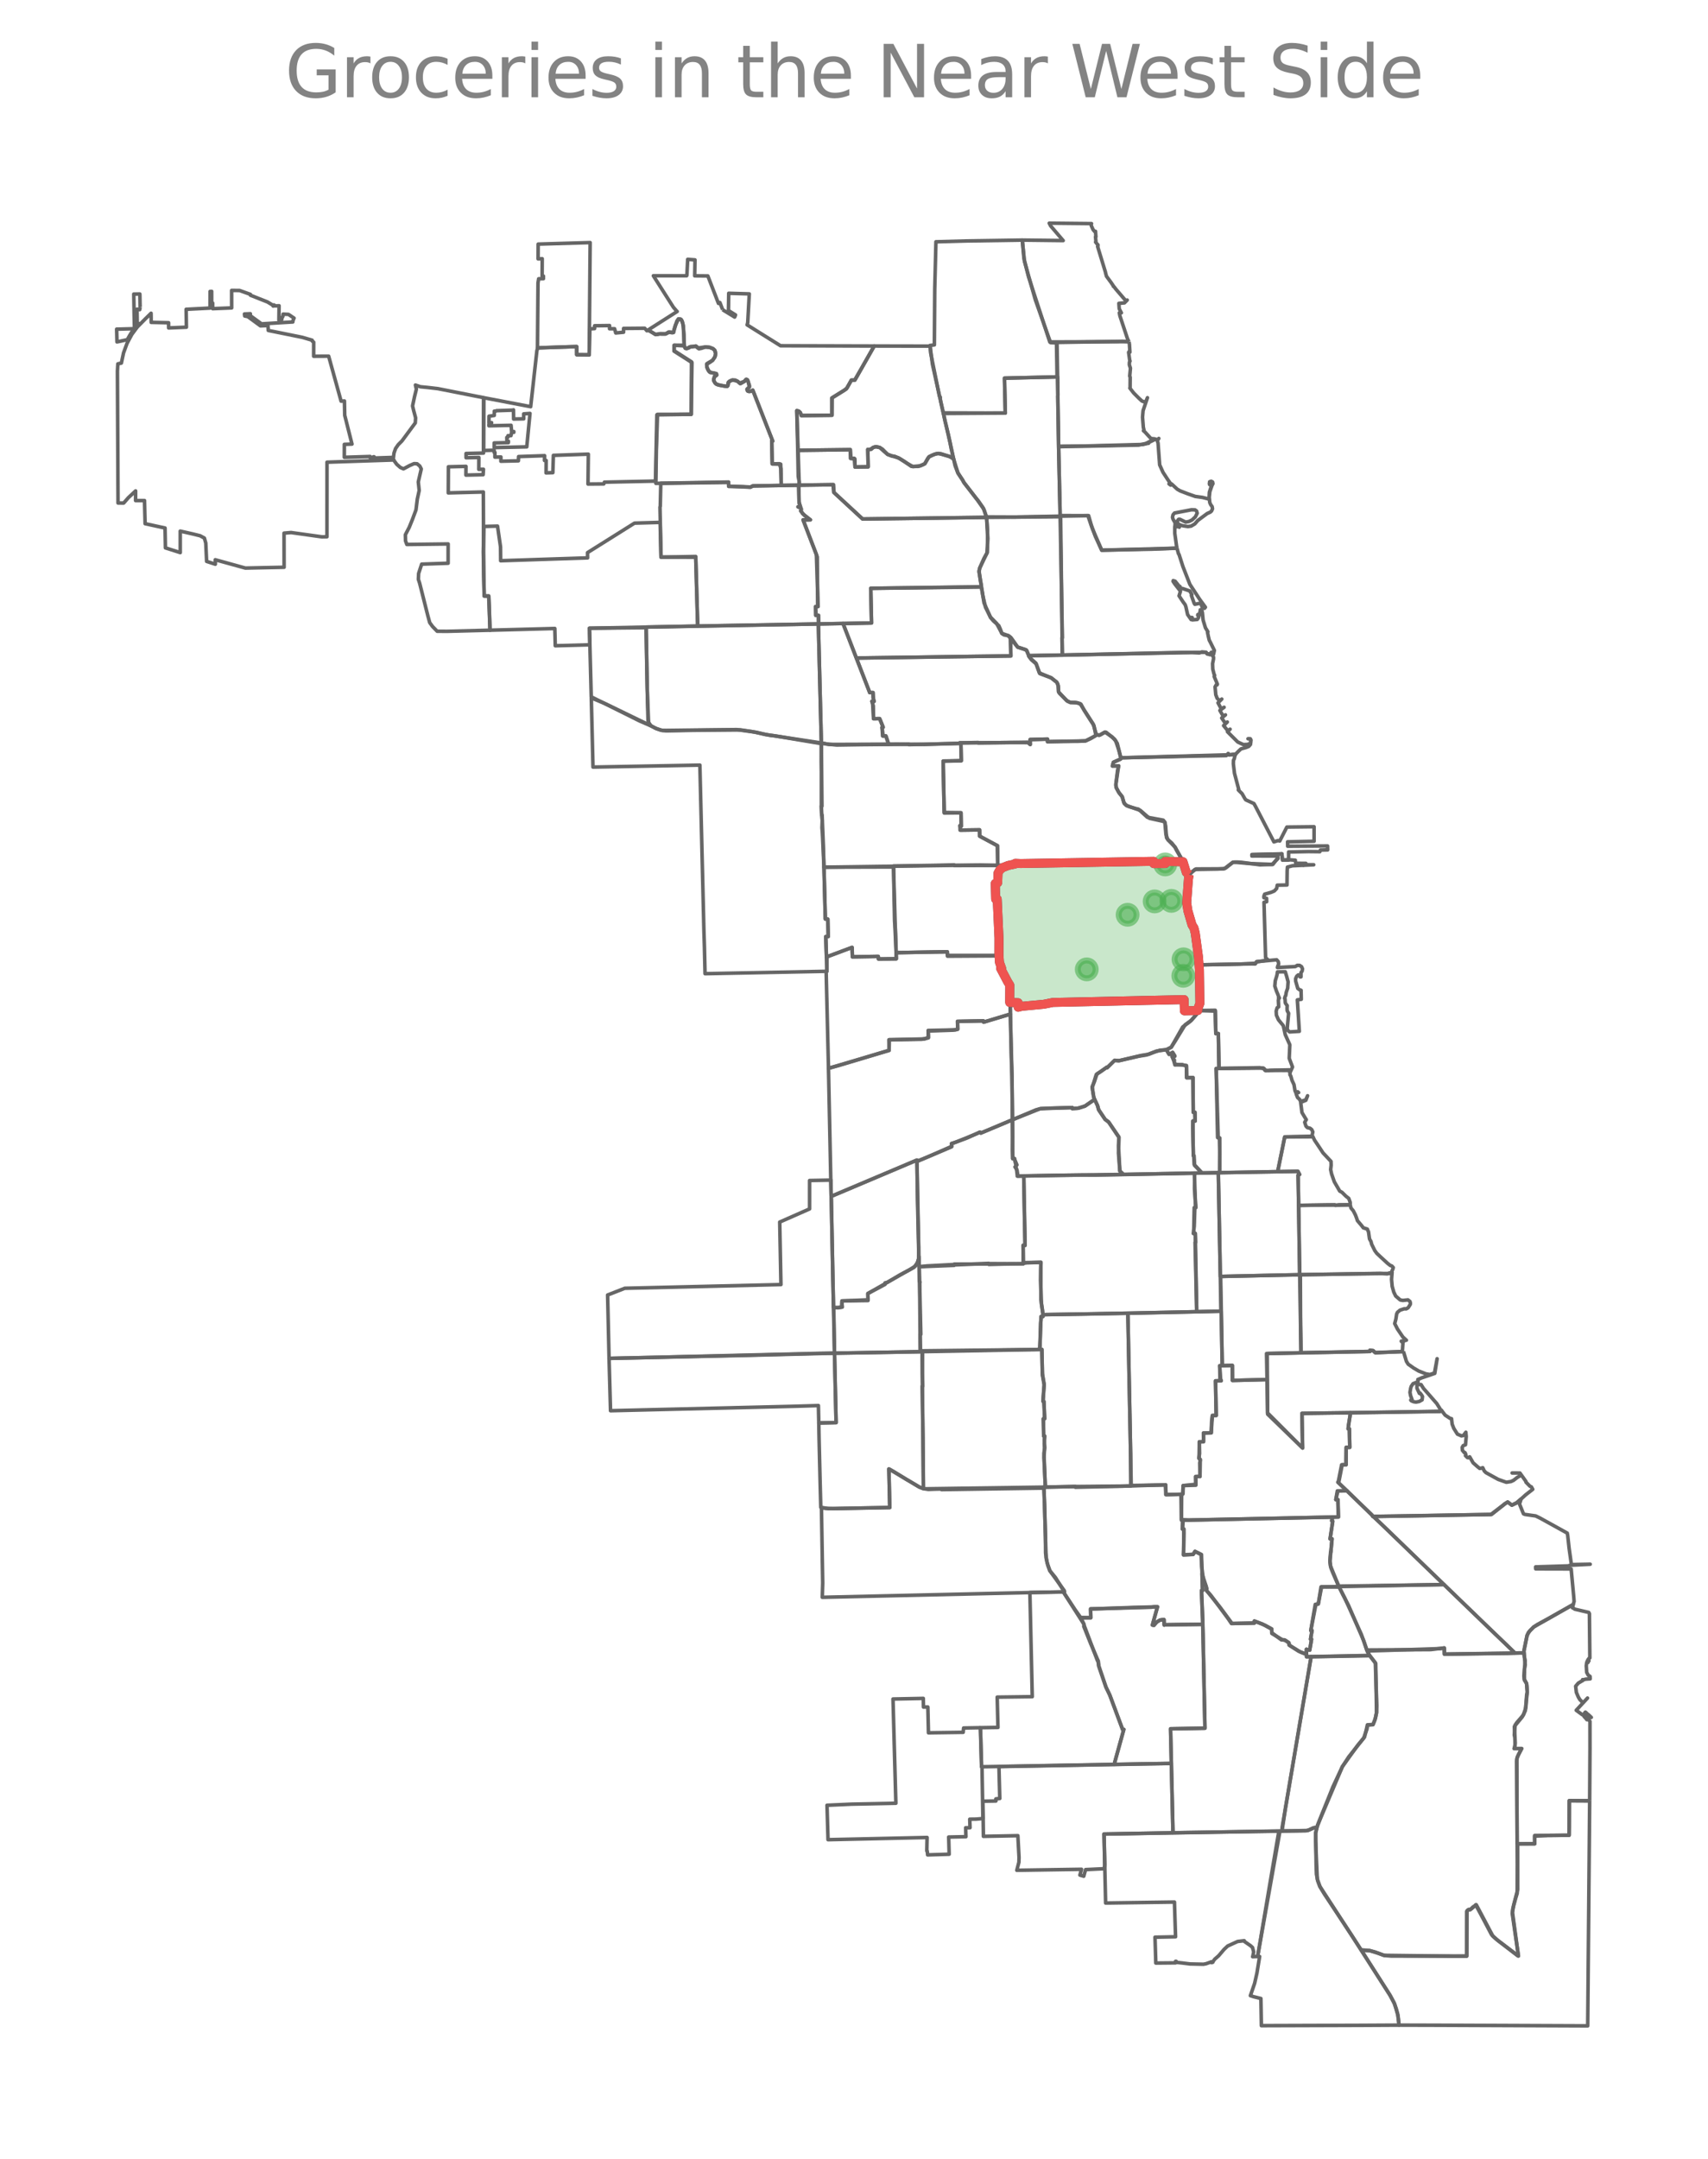 <?xml version="1.0" encoding="utf-8" standalone="no"?>
<!DOCTYPE svg PUBLIC "-//W3C//DTD SVG 1.1//EN"
  "http://www.w3.org/Graphics/SVG/1.1/DTD/svg11.dtd">
<svg xmlns:xlink="http://www.w3.org/1999/xlink" width="286.619pt" height="362.158pt" viewBox="0 0 286.619 362.158" xmlns="http://www.w3.org/2000/svg" version="1.1">
 <defs>
  <style type="text/css">*{stroke-linejoin: round; stroke-linecap: butt}</style>
 </defs>
 <g id="figure_1">
  <g id="patch_1">
   <path d="M 0 362.158 
L 286.619 362.158 
L 286.619 -0 
L 0 -0 
L 0 362.158 
z
" style="fill: none"/>
  </g>
  <g id="axes_1">
   <g id="LineCollection_1">
    <path d="M 216.475 179.928 
L 216.47 180.291 
L 216.609 180.517 
L 216.808 181.221 
L 217.142 181.936 
L 217.313 182.97 
L 217.435 183.23 
L 217.759 183.144 
L 217.919 183.275 
L 217.752 183.198 
L 217.451 183.276 
L 217.491 183.363 
L 217.542 183.593 
L 217.746 184.111 
L 218.076 184.409 
L 218.26 184.765 
L 219.112 184.508 
L 219.424 183.814 
L 219.137 184.572 
L 218.267 184.924 
L 218.481 186.626 
L 218.884 187.302 
L 219.21 187.823 
L 218.941 188.26 
L 219.159 188.916 
L 219.399 189.161 
L 219.84 189.263 
L 220.121 189.484 
L 220.304 189.878 
L 220.158 190.602 
L 215.588 190.719 
L 214.403 196.548 
L 204.68 196.715 
L 204.699 193.553 
L 204.696 193.061 
L 204.663 190.888 
L 204.575 190.89 
L 204.324 190.82 
L 204.087 179.247 
L 204.193 179.247 
L 211.4 179.105 
L 212.134 179.262 
L 212.39 179.608 
L 213.881 179.55 
L 216.335 179.56 
L 216.475 179.928 
L 216.475 179.928 
" clip-path="url(#p6291371965)" style="fill: none; stroke: #666666; stroke-width: 0.6"/>
    <path d="M 226.582 202.11 
L 224.733 202.099 
L 224.055 202.199 
L 224.017 202.127 
L 222.579 202.129 
L 217.923 202.202 
L 217.833 197.127 
L 218.084 197.015 
L 217.732 196.494 
L 214.403 196.548 
L 215.205 192.628 
L 215.588 190.719 
L 220.325 190.686 
L 220.581 191.244 
L 221.325 192.348 
L 222.018 193.4 
L 223.354 194.822 
L 223.376 195.49 
L 223.296 196.195 
L 223.452 196.925 
L 223.913 198.246 
L 224.82 199.805 
L 225.184 199.997 
L 225.872 200.672 
L 226.337 201.034 
L 226.57 201.68 
L 226.582 202.11 
L 226.582 202.11 
" clip-path="url(#p6291371965)" style="fill: none; stroke: #666666; stroke-width: 0.6"/>
    <path d="M 204.781 214.123 
L 204.882 219.952 
L 200.819 220.049 
L 200.818 220.007 
L 200.545 208.409 
L 200.602 208.408 
L 200.631 208.407 
L 200.579 206.912 
L 200.271 206.92 
L 200.402 205.728 
L 200.512 202.572 
L 200.666 202.57 
L 200.448 199.439 
L 200.473 196.79 
L 204.449 196.719 
L 204.781 214.123 
L 204.781 214.123 
" clip-path="url(#p6291371965)" style="fill: none; stroke: #666666; stroke-width: 0.6"/>
    <path d="M 217.923 202.202 
L 218.102 213.837 
L 213.009 213.946 
L 204.781 214.123 
L 204.449 196.719 
L 217.825 196.489 
L 218.084 197.015 
L 217.833 197.127 
L 217.923 202.202 
L 217.923 202.202 
" clip-path="url(#p6291371965)" style="fill: none; stroke: #666666; stroke-width: 0.6"/>
    <path d="M 226.582 202.11 
L 226.7 202.639 
L 227.088 203.099 
L 227.459 203.825 
L 227.685 204.427 
L 227.783 204.753 
L 228.51 205.612 
L 228.777 205.967 
L 229.054 206.05 
L 229.447 206.178 
L 229.57 206.483 
L 229.649 206.629 
L 229.818 207.83 
L 229.983 208.127 
L 230.067 208.264 
L 230.159 208.65 
L 230.224 208.815 
L 230.708 209.796 
L 231.033 210.237 
L 231.641 210.816 
L 232.844 211.921 
L 233.307 212.284 
L 233.551 212.359 
L 233.797 212.623 
L 233.746 212.861 
L 233.548 213.295 
L 233.612 213.447 
L 233.588 213.618 
L 233.188 213.531 
L 232.831 213.691 
L 231.537 213.614 
L 223.317 213.752 
L 218.102 213.837 
L 217.923 202.202 
L 224.017 202.127 
L 224.145 202.187 
L 226.582 202.11 
L 226.582 202.11 
" clip-path="url(#p6291371965)" style="fill: none; stroke: #666666; stroke-width: 0.6"/>
    <path d="M 177.647 74.937 
L 177.903 86.584 
L 170.382 86.732 
L 165.526 86.712 
L 165.165 85.622 
L 164.958 85.159 
L 164.161 84.005 
L 163.82 83.608 
L 161.839 81.071 
L 161.558 80.562 
L 161.358 80.248 
L 160.715 79.268 
L 160.272 78.113 
L 159.144 72.9 
L 158.711 71.105 
L 158.625 70.8 
L 158.316 69.363 
L 158.383 69.362 
L 168.699 69.293 
L 168.566 63.435 
L 177.47 63.224 
L 177.647 74.937 
L 177.647 74.937 
" clip-path="url(#p6291371965)" style="fill: none; stroke: #666666; stroke-width: 0.6"/>
    <path d="M 218.322 226.921 
L 212.538 227.061 
L 212.619 231.423 
L 206.818 231.568 
L 206.8 229.05 
L 205.1 229.09 
L 205.109 229.013 
L 204.837 214.121 
L 212.35 213.955 
L 218.102 213.837 
L 218.322 226.921 
L 218.322 226.921 
" clip-path="url(#p6291371965)" style="fill: none; stroke: #666666; stroke-width: 0.6"/>
    <path d="M 233.588 213.618 
L 233.515 214.622 
L 233.62 215.784 
L 233.885 216.736 
L 234.208 217.406 
L 234.971 218.065 
L 235.408 218.147 
L 236.269 218.054 
L 236.601 218.315 
L 236.67 218.547 
L 236.667 218.795 
L 236.297 219.379 
L 235.966 219.563 
L 235.647 219.546 
L 234.935 219.781 
L 234.506 220.143 
L 234.371 220.425 
L 234.24 221.293 
L 234.127 221.729 
L 234.043 222.03 
L 234.51 222.943 
L 235.412 224.276 
L 236.003 224.819 
L 235.145 224.985 
L 235.249 225.101 
L 235.509 225.092 
L 235.432 225.177 
L 235.327 226.739 
L 235.293 226.746 
L 230.723 226.883 
L 230.428 226.573 
L 229.885 226.507 
L 229.888 226.707 
L 218.322 226.921 
L 218.248 222.332 
L 218.213 213.832 
L 228.09 213.679 
L 233.588 213.618 
L 233.588 213.618 
" clip-path="url(#p6291371965)" style="fill: none; stroke: #666666; stroke-width: 0.6"/>
    <path d="M 235.511 226.704 
L 236.003 228.347 
L 236.301 228.834 
L 237.2 229.472 
L 238.068 229.986 
L 239.305 230.472 
L 239.949 230.578 
L 240.715 230.329 
L 241.163 227.922 
L 240.769 230.385 
L 238.54 231.147 
L 237.929 231.414 
L 237.961 231.78 
L 237.12 232.117 
L 236.82 232.564 
L 236.722 232.887 
L 236.607 233.582 
L 236.707 234.099 
L 236.967 234.822 
L 236.914 234.833 
L 236.74 234.865 
L 236.833 234.982 
L 237.205 235.136 
L 237.613 235.202 
L 238.16 235.097 
L 238.64 234.83 
L 238.706 234.28 
L 238.57 234.03 
L 238.303 233.684 
L 238.187 233.744 
L 237.786 232.881 
L 237.778 232.418 
L 237.902 232.237 
L 238.471 232.266 
L 238.885 232.919 
L 239.449 233.552 
L 241.107 235.448 
L 241.767 236.507 
L 241.874 236.575 
L 241.658 236.761 
L 230.561 236.936 
L 227.737 236.971 
L 218.482 237.095 
L 218.59 242.905 
L 212.718 237.021 
L 212.648 227.057 
L 222.693 226.857 
L 229.888 226.707 
L 229.885 226.507 
L 230.428 226.573 
L 230.669 226.785 
L 230.844 226.944 
L 231.999 226.873 
L 233.605 226.794 
L 235.511 226.704 
L 235.511 226.704 
" clip-path="url(#p6291371965)" style="fill: none; stroke: #666666; stroke-width: 0.6"/>
    <path d="M 189.457 57.31 
L 182.204 57.345 
L 176.162 57.358 
L 172.582 46.372 
L 171.824 43.333 
L 171.552 40.277 
L 178.414 40.357 
L 178.324 40.257 
L 176.315 37.9 
L 176.071 37.438 
L 176.125 37.439 
L 183.169 37.511 
L 183.116 37.613 
L 183.125 37.849 
L 183.426 38.513 
L 183.684 38.831 
L 183.734 38.862 
L 183.833 38.801 
L 183.903 39.726 
L 183.834 39.725 
L 183.907 40.508 
L 183.85 40.604 
L 184.139 40.967 
L 184.248 41.068 
L 184.236 41.343 
L 184.236 41.343 
L 184.189 41.345 
L 185.5 45.641 
L 185.51 45.657 
L 185.506 45.704 
L 185.676 46.338 
L 186.507 47.47 
L 186.879 48.029 
L 186.841 48.047 
L 186.938 48.087 
L 187.246 48.495 
L 188.887 50.409 
L 188.972 50.485 
L 189.156 50.333 
L 188.691 50.806 
L 187.758 50.89 
L 187.818 51.793 
L 188.175 52.476 
L 188.107 52.478 
L 187.833 52.48 
L 187.935 52.998 
L 189.233 56.908 
L 189.457 57.31 
L 189.457 57.31 
" clip-path="url(#p6291371965)" style="fill: none; stroke: #666666; stroke-width: 0.6"/>
    <path d="M 131.108 81.437 
L 126.28 81.509 
L 125.92 81.735 
L 122.657 81.578 
L 122.279 81.585 
L 122.262 80.86 
L 110.061 81.083 
L 110.061 81.083 
L 110.141 75.554 
L 110.336 69.509 
L 115.995 69.503 
L 116.039 60.698 
L 113.121 58.822 
L 113.132 57.922 
L 114.827 58.018 
L 114.999 58.414 
L 115.132 58.47 
L 115.586 58.365 
L 115.93 58.132 
L 116.611 58.11 
L 116.785 58.043 
L 116.933 58.157 
L 117.287 58.511 
L 117.725 58.426 
L 118.414 58.195 
L 119.121 58.279 
L 119.656 58.495 
L 119.991 58.846 
L 120.094 59.355 
L 119.95 59.939 
L 119.561 60.469 
L 119.157 60.763 
L 118.58 61.108 
L 118.611 61.538 
L 118.819 62.081 
L 119.211 62.483 
L 119.947 62.614 
L 120.221 62.695 
L 120.262 62.94 
L 120.107 63.073 
L 119.876 63.2 
L 119.752 63.801 
L 120.061 64.331 
L 120.218 64.457 
L 120.918 64.634 
L 121.594 64.769 
L 122.068 64.793 
L 122.202 64.52 
L 122.217 64.119 
L 122.762 63.788 
L 123.367 63.75 
L 123.793 63.97 
L 124.151 64.309 
L 124.34 64.32 
L 124.839 64.023 
L 125.081 63.86 
L 125.297 63.639 
L 125.507 63.878 
L 125.559 64.061 
L 125.75 64.933 
L 125.548 65.121 
L 125.353 65.303 
L 125.427 65.547 
L 125.7 65.692 
L 126.253 65.509 
L 126.325 65.453 
L 129.666 73.992 
L 129.505 73.859 
L 129.503 73.98 
L 129.569 77.161 
L 129.586 77.812 
L 131.009 77.864 
L 131.108 81.437 
L 131.108 81.437 
" clip-path="url(#p6291371965)" style="fill: none; stroke: #666666; stroke-width: 0.6"/>
    <path d="M 121.262 51.939 
L 121.533 52.121 
L 123.279 53.188 
L 123.328 53.097 
L 123.424 52.828 
L 122.239 52.085 
L 122.287 49.196 
L 125.736 49.299 
L 125.476 54.116 
L 125.376 54.497 
L 128.547 56.481 
L 130.983 58.001 
L 146.704 58.043 
L 144.522 61.867 
L 143.425 63.76 
L 142.869 63.768 
L 142.022 65.251 
L 139.573 66.774 
L 139.575 69.659 
L 134.463 69.695 
L 134.278 69.164 
L 134.035 68.967 
L 133.711 68.886 
L 134.097 80.706 
L 134.137 81.096 
L 134.031 81.388 
L 131.108 81.437 
L 131.047 78.623 
L 130.794 77.792 
L 129.586 77.812 
L 129.505 73.859 
L 129.666 73.992 
L 126.325 65.453 
L 126.272 65.488 
L 125.978 65.652 
L 125.481 65.606 
L 125.353 65.303 
L 125.493 65.144 
L 125.75 64.933 
L 125.781 64.715 
L 125.438 63.714 
L 125.178 63.637 
L 124.839 64.023 
L 124.446 64.138 
L 124.221 64.346 
L 124.015 64.159 
L 123.731 63.946 
L 122.944 63.737 
L 122.423 63.94 
L 122.172 64.299 
L 122.158 64.661 
L 121.989 64.816 
L 121.561 64.758 
L 120.72 64.623 
L 120.412 64.54 
L 119.983 64.241 
L 119.802 63.902 
L 119.75 63.62 
L 119.943 63.115 
L 120.269 62.908 
L 120.221 62.695 
L 119.947 62.614 
L 119.135 62.453 
L 118.979 62.322 
L 118.631 61.624 
L 118.618 61.016 
L 118.85 60.867 
L 119.599 60.43 
L 120.017 59.761 
L 120.089 59.269 
L 119.927 58.725 
L 119.656 58.495 
L 119.018 58.253 
L 118.299 58.208 
L 117.114 58.383 
L 116.696 58.054 
L 116.127 58.175 
L 115.727 58.188 
L 115.287 58.471 
L 114.999 58.414 
L 114.846 58.134 
L 114.788 57.107 
L 114.778 56.107 
L 114.668 54.865 
L 114.574 54.265 
L 114.336 53.637 
L 114.173 53.531 
L 113.82 53.522 
L 113.575 53.878 
L 113.099 55.442 
L 113.007 55.783 
L 112.815 55.826 
L 112.179 55.706 
L 111.92 55.873 
L 111.651 56.044 
L 110.99 56.043 
L 110.584 56.003 
L 110.002 56.113 
L 108.764 55.355 
L 108.789 55.339 
L 113.637 52.251 
L 113.544 52.171 
L 113.003 51.541 
L 111.702 49.505 
L 109.639 46.26 
L 115.222 46.264 
L 115.268 46.17 
L 115.402 43.506 
L 116.629 43.596 
L 116.581 46.272 
L 116.654 46.272 
L 118.785 46.291 
L 120.098 49.69 
L 120.564 50.896 
L 120.649 50.852 
L 120.808 50.751 
L 121.262 51.939 
L 121.262 51.939 
" clip-path="url(#p6291371965)" style="fill: none; stroke: #666666; stroke-width: 0.6"/>
    <path d="M 158.316 69.363 
L 158.585 70.598 
L 159.419 74.213 
L 159.612 75.226 
L 159.957 76.749 
L 160.02 76.976 
L 159.275 76.561 
L 157.506 76.061 
L 156.853 76.181 
L 155.869 76.65 
L 155.681 76.909 
L 155.192 77.79 
L 154.786 77.995 
L 154.078 78.241 
L 152.925 78.233 
L 151.752 77.398 
L 150.968 76.917 
L 150.145 76.548 
L 149.64 76.483 
L 148.939 76.217 
L 148.351 75.722 
L 147.631 75.069 
L 146.974 74.927 
L 146.506 75.074 
L 146.032 75.387 
L 145.625 75.394 
L 145.686 78.308 
L 143.485 78.34 
L 143.363 76.887 
L 142.72 76.897 
L 142.687 75.435 
L 133.87 75.546 
L 133.711 68.886 
L 134.035 68.967 
L 134.329 69.248 
L 134.468 69.722 
L 139.633 69.657 
L 139.652 66.728 
L 141.656 65.485 
L 142.156 65.058 
L 142.869 63.768 
L 143.466 63.759 
L 146.704 58.043 
L 156.08 58.061 
L 156.474 61.107 
L 157.696 66.613 
L 157.743 66.807 
L 158.316 69.363 
L 158.316 69.363 
" clip-path="url(#p6291371965)" style="fill: none; stroke: #666666; stroke-width: 0.6"/>
    <path d="M 160.02 76.976 
L 160.767 79.388 
L 161.266 80.143 
L 161.558 80.562 
L 161.682 80.838 
L 162.132 81.409 
L 163.865 83.669 
L 165.072 85.371 
L 165.435 86.425 
L 165.548 86.786 
L 144.757 87.062 
L 139.903 82.578 
L 139.799 81.306 
L 134.031 81.388 
L 134.089 81.304 
L 134.11 80.745 
L 133.95 79.932 
L 133.878 76.076 
L 133.87 75.546 
L 142.687 75.435 
L 142.798 76.896 
L 143.456 76.992 
L 143.485 78.34 
L 145.686 78.308 
L 145.625 75.394 
L 146.176 75.385 
L 146.563 75.039 
L 146.974 74.927 
L 147.631 75.069 
L 148.096 75.358 
L 148.939 76.217 
L 149.64 76.483 
L 150.752 76.797 
L 152.23 77.733 
L 153.2 78.28 
L 154.41 78.153 
L 155.192 77.79 
L 155.595 77.114 
L 155.903 76.623 
L 156.478 76.338 
L 157.275 76.073 
L 157.903 76.116 
L 159.578 76.654 
L 160.02 76.976 
L 160.02 76.976 
" clip-path="url(#p6291371965)" style="fill: none; stroke: #666666; stroke-width: 0.6"/>
    <path d="M 131.108 81.437 
L 134.031 81.388 
L 134.106 84.416 
L 134.353 85.093 
L 133.92 85.021 
L 134.271 85.169 
L 134.444 85.332 
L 134.455 85.572 
L 134.359 85.698 
L 134.995 86.463 
L 135.984 87.199 
L 135.907 87.2 
L 134.768 87.215 
L 137.145 93.417 
L 137.215 101.757 
L 136.864 101.759 
L 136.903 103.228 
L 137.342 103.219 
L 137.371 104.668 
L 137.315 104.669 
L 117.08 105.022 
L 116.747 93.351 
L 112.382 93.437 
L 110.926 93.462 
L 110.751 85.074 
L 110.801 84.912 
L 110.886 81.069 
L 122.264 80.93 
L 122.279 81.585 
L 124.607 81.631 
L 125.964 81.705 
L 126.396 81.516 
L 131.108 81.437 
L 131.108 81.437 
" clip-path="url(#p6291371965)" style="fill: none; stroke: #666666; stroke-width: 0.6"/>
    <path d="M 165.548 86.786 
L 165.591 87.354 
L 165.646 88.439 
L 165.773 90.35 
L 165.644 92.749 
L 165.464 93.105 
L 164.408 95.288 
L 164.298 95.932 
L 164.524 97.431 
L 164.672 98.193 
L 164.68 98.432 
L 147.793 98.661 
L 146.12 98.69 
L 146.249 104.505 
L 137.371 104.668 
L 137.342 103.219 
L 137.314 103.22 
L 136.903 103.228 
L 136.864 101.759 
L 137.287 101.753 
L 136.999 93.017 
L 134.768 87.215 
L 134.813 87.214 
L 135.984 87.199 
L 135.889 87.129 
L 134.682 86.16 
L 134.383 85.667 
L 134.472 85.412 
L 134.271 85.169 
L 133.92 85.021 
L 134.353 85.093 
L 134.082 84.194 
L 134.031 81.388 
L 134.083 81.387 
L 139.873 81.304 
L 139.956 82.626 
L 144.757 87.062 
L 165.548 86.786 
L 165.548 86.786 
" clip-path="url(#p6291371965)" style="fill: none; stroke: #666666; stroke-width: 0.6"/>
    <path d="M 117.08 105.022 
L 98.916 105.383 
L 98.989 108.167 
L 98.989 108.167 
L 93.758 108.31 
L 93.179 108.326 
L 93.103 105.429 
L 93.031 105.433 
L 82.221 105.718 
L 82.23 105.582 
L 82.002 99.953 
L 81.255 99.978 
L 81.101 92.555 
L 81.204 88.312 
L 83.489 88.252 
L 83.993 91.739 
L 84.016 94.064 
L 84.145 94.059 
L 98.605 93.584 
L 98.593 92.704 
L 106.48 87.754 
L 110.78 87.63 
L 110.926 93.462 
L 116.751 93.473 
L 117.08 105.022 
L 117.08 105.022 
" clip-path="url(#p6291371965)" style="fill: none; stroke: #666666; stroke-width: 0.6"/>
    <path d="M 109.227 121.75 
L 107.343 120.946 
L 99.216 116.891 
L 98.916 105.383 
L 108.423 105.292 
L 108.6 115.376 
L 108.833 121.189 
L 109.227 121.75 
L 109.227 121.75 
" clip-path="url(#p6291371965)" style="fill: none; stroke: #666666; stroke-width: 0.6"/>
    <path d="M 137.831 124.637 
L 129.54 123.37 
L 128.465 123.224 
L 126.907 122.843 
L 123.618 122.392 
L 120.828 122.421 
L 111.132 122.536 
L 110.168 122.24 
L 109.226 121.75 
L 108.918 121.355 
L 108.744 120.824 
L 108.665 117.981 
L 108.422 105.189 
L 137.331 104.668 
L 137.831 124.637 
L 137.831 124.637 
" clip-path="url(#p6291371965)" style="fill: none; stroke: #666666; stroke-width: 0.6"/>
    <path d="M 171.552 40.277 
L 171.915 43.834 
L 173.745 50.309 
L 176.289 57.473 
L 177.291 57.524 
L 177.384 63.226 
L 168.566 63.435 
L 168.699 69.293 
L 158.291 69.265 
L 157.861 67.373 
L 157.755 66.737 
L 157.799 66.641 
L 157.725 66.64 
L 157.641 66.434 
L 157.641 66.434 
L 156.168 59.177 
L 156.073 57.95 
L 156.797 57.858 
L 156.858 48.499 
L 157.059 40.56 
L 162.161 40.421 
L 171.552 40.277 
L 171.552 40.277 
" clip-path="url(#p6291371965)" style="fill: none; stroke: #666666; stroke-width: 0.6"/>
    <path d="M 143.706 110.386 
L 145.961 116.187 
L 146.497 116.179 
L 146.601 117.39 
L 146.691 117.641 
L 146.609 117.647 
L 146.314 117.648 
L 146.544 118.387 
L 146.588 120.565 
L 147.623 120.547 
L 148.2 122 
L 148.132 122 
L 148.013 122.032 
L 148.024 122.104 
L 148.09 122.539 
L 148.175 123.457 
L 148.663 123.471 
L 149.127 124.846 
L 139.163 124.882 
L 137.831 124.637 
L 137.331 104.668 
L 137.371 104.668 
L 141.468 104.592 
L 143.706 110.386 
L 143.706 110.386 
" clip-path="url(#p6291371965)" style="fill: none; stroke: #666666; stroke-width: 0.6"/>
    <path d="M 169.569 106.895 
L 169.631 110.031 
L 164.869 110.09 
L 146.372 110.341 
L 143.706 110.386 
L 141.468 104.592 
L 141.489 104.592 
L 146.249 104.505 
L 146.12 98.69 
L 164.682 98.467 
L 164.935 99.924 
L 165.38 101.878 
L 166.072 103.252 
L 166.227 103.601 
L 166.709 104.163 
L 167.617 104.966 
L 167.857 105.519 
L 168.125 106.255 
L 168.456 106.494 
L 169.298 106.661 
L 169.569 106.895 
L 169.569 106.895 
" clip-path="url(#p6291371965)" style="fill: none; stroke: #666666; stroke-width: 0.6"/>
    <path d="M 172.63 109.991 
L 172.629 110.052 
L 173.078 110.676 
L 173.879 111.368 
L 174.495 112.999 
L 176.388 113.696 
L 177.331 114.442 
L 177.584 115.005 
L 177.64 116.062 
L 177.818 116.34 
L 179.147 117.637 
L 179.608 117.835 
L 180.179 117.866 
L 180.768 117.884 
L 181.402 118.139 
L 181.949 119.185 
L 182.611 120.218 
L 183.234 121.196 
L 183.574 121.715 
L 183.9 123.387 
L 182.166 124.284 
L 180.857 124.352 
L 178.451 124.36 
L 175.78 124.418 
L 175.78 124.371 
L 175.775 123.983 
L 172.864 124.06 
L 172.881 124.889 
L 172.443 124.508 
L 164.151 124.629 
L 164.149 124.552 
L 161.037 124.617 
L 160.955 124.701 
L 155.211 124.87 
L 151.783 124.841 
L 150.316 124.83 
L 149.127 124.846 
L 148.655 123.448 
L 148.108 123.458 
L 148.107 123.386 
L 148.015 122.001 
L 148.181 122 
L 148.2 122 
L 147.73 120.828 
L 147.577 120.548 
L 146.588 120.565 
L 146.437 117.968 
L 146.314 117.648 
L 146.401 117.649 
L 146.691 117.641 
L 146.683 117.617 
L 146.515 117.116 
L 146.497 116.179 
L 145.941 116.187 
L 143.706 110.386 
L 169.631 110.031 
L 169.582 107.654 
L 169.569 106.895 
L 169.665 106.969 
L 170.243 107.781 
L 170.77 108.549 
L 172.005 108.954 
L 172.309 109.145 
L 172.63 109.991 
L 172.63 109.991 
" clip-path="url(#p6291371965)" style="fill: none; stroke: #666666; stroke-width: 0.6"/>
    <path d="M 167.437 145.171 
L 164.57 145.108 
L 163.049 145.123 
L 138.271 145.469 
L 138.005 139.743 
L 137.932 138.847 
L 137.976 137.613 
L 137.844 136.268 
L 137.828 135.239 
L 137.933 135.236 
L 137.831 124.637 
L 138.651 124.801 
L 140.388 124.98 
L 144.509 124.917 
L 152.511 124.844 
L 152.513 124.915 
L 161.038 124.7 
L 161.037 124.617 
L 161.245 124.684 
L 161.312 127.612 
L 161.265 127.612 
L 158.265 127.7 
L 158.275 128.833 
L 158.451 136.383 
L 161.261 136.349 
L 161.303 138.602 
L 161.093 138.489 
L 161.211 139.258 
L 164.383 139.213 
L 164.402 140.268 
L 167.379 141.866 
L 167.392 142.322 
L 167.437 145.171 
L 167.437 145.171 
" clip-path="url(#p6291371965)" style="fill: none; stroke: #666666; stroke-width: 0.6"/>
    <path d="M 188.086 127.124 
L 188.041 127.334 
L 186.843 127.87 
L 186.677 128.493 
L 187.714 128.477 
L 187.695 128.567 
L 187.535 129.258 
L 187.236 131.712 
L 187.315 132.124 
L 187.801 133.024 
L 188.316 133.645 
L 188.665 134.807 
L 189.097 135.148 
L 190.126 135.514 
L 191.371 135.955 
L 192.888 137.268 
L 195.372 137.818 
L 195.48 137.944 
L 195.605 138.573 
L 195.751 140.517 
L 195.959 140.82 
L 196.171 141.011 
L 196.659 141.438 
L 197.25 142.208 
L 198.497 144.464 
L 198.294 144.484 
L 196.949 144.485 
L 195.538 144.502 
L 195.54 144.59 
L 195.545 144.862 
L 193.616 144.874 
L 193.543 144.49 
L 170.38 144.92 
L 170.294 145.002 
L 169.529 145.111 
L 169.161 145.188 
L 167.437 145.171 
L 167.379 141.866 
L 164.402 140.268 
L 164.383 139.213 
L 161.11 139.26 
L 161.093 138.489 
L 161.303 138.602 
L 161.261 136.349 
L 158.449 136.29 
L 158.281 127.658 
L 161.312 127.612 
L 161.311 127.568 
L 161.243 124.618 
L 169.62 124.564 
L 172.515 124.572 
L 172.881 124.889 
L 172.864 124.06 
L 175.775 123.983 
L 175.78 124.418 
L 182.166 124.284 
L 183.03 123.895 
L 183.331 123.72 
L 184.065 123.265 
L 184.559 123.302 
L 184.816 123.149 
L 185.363 122.842 
L 185.614 122.837 
L 185.934 123.098 
L 187.021 123.989 
L 187.49 124.708 
L 188.086 127.124 
L 188.086 127.124 
" clip-path="url(#p6291371965)" style="fill: none; stroke: #666666; stroke-width: 0.6"/>
    <path d="M 109.227 121.75 
L 109.973 122.15 
L 110.88 122.483 
L 111.812 122.598 
L 116.3 122.511 
L 124.274 122.439 
L 126.239 122.732 
L 128.205 123.147 
L 129.247 123.361 
L 129.984 123.435 
L 137.831 124.744 
L 137.81 127.749 
L 137.828 129.411 
L 137.828 135.239 
L 137.904 136.718 
L 137.959 136.717 
L 137.96 136.796 
L 138.138 141.124 
L 138.188 142.661 
L 138.324 147.473 
L 138.499 154.19 
L 138.914 154.189 
L 138.988 157.1 
L 138.575 157.111 
L 138.577 157.186 
L 138.764 162.935 
L 138.634 162.937 
L 118.315 163.337 
L 118.315 163.336 
L 118.209 158.84 
L 118.123 156.125 
L 117.446 128.347 
L 99.512 128.678 
L 99.224 117.07 
L 101.586 118.054 
L 109.227 121.75 
L 109.227 121.75 
" clip-path="url(#p6291371965)" style="fill: none; stroke: #666666; stroke-width: 0.6"/>
    <path d="M 150.381 159.813 
L 150.407 160.838 
L 150.298 160.839 
L 147.387 160.857 
L 147.386 160.836 
L 147.378 160.437 
L 143.041 160.509 
L 142.984 158.928 
L 142.89 158.962 
L 138.688 160.537 
L 138.683 160.466 
L 138.583 157.42 
L 138.575 157.111 
L 138.988 157.1 
L 138.914 154.189 
L 138.496 154.085 
L 138.271 145.469 
L 149.942 145.436 
L 150.236 155.534 
L 150.298 156.579 
L 150.381 159.813 
L 150.381 159.813 
" clip-path="url(#p6291371965)" style="fill: none; stroke: #666666; stroke-width: 0.6"/>
    <path d="M 167.437 145.171 
L 169.161 145.188 
L 168.944 145.293 
L 168.436 145.464 
L 167.947 145.756 
L 167.552 146.278 
L 167.368 146.851 
L 167.421 147.07 
L 167.412 147.577 
L 167.345 148.184 
L 167.015 148.2 
L 167.085 150.836 
L 167.478 150.924 
L 167.661 160.272 
L 167.594 160.273 
L 158.993 160.269 
L 158.948 159.665 
L 156.989 159.69 
L 150.381 159.813 
L 150.169 155.293 
L 150.114 154.437 
L 149.938 145.274 
L 157.414 145.154 
L 160.119 145.083 
L 160.12 145.196 
L 167.437 145.171 
L 167.437 145.171 
" clip-path="url(#p6291371965)" style="fill: none; stroke: #666666; stroke-width: 0.6"/>
    <path d="M 199.551 146.738 
L 199.423 147.518 
L 199.141 151.423 
L 199.334 152.758 
L 200.034 155.163 
L 200.357 155.662 
L 200.574 156.536 
L 201.114 160.525 
L 201.272 162.657 
L 201.351 168.325 
L 201.036 169.137 
L 200.997 169.518 
L 198.75 169.563 
L 198.704 167.684 
L 176.672 168.162 
L 175.17 168.463 
L 171.451 168.811 
L 170.863 168.964 
L 170.849 168.205 
L 169.448 168.163 
L 169.433 168.092 
L 169.452 165.256 
L 169.095 164.68 
L 167.922 162.454 
L 167.936 162.453 
L 168.088 162.451 
L 167.722 161.436 
L 167.633 160.196 
L 167.64 157.367 
L 167.342 150.832 
L 167.085 150.836 
L 167.037 149.07 
L 167.015 148.2 
L 167.422 148.085 
L 167.481 146.458 
L 167.785 145.922 
L 168.238 145.551 
L 169.161 145.188 
L 169.569 145.097 
L 170.016 145.006 
L 170.38 144.92 
L 170.38 144.82 
L 171.277 144.859 
L 193.606 144.489 
L 193.616 144.874 
L 195.545 144.862 
L 195.538 144.502 
L 198.521 144.56 
L 199.073 146.345 
L 199.551 146.738 
L 199.551 146.738 
" clip-path="url(#p6291371965)" style="fill: none; stroke: #666666; stroke-width: 0.6"/>
    <path d="M 150.381 159.813 
L 154.725 159.728 
L 158.977 159.666 
L 158.997 160.401 
L 167.663 160.348 
L 167.789 161.737 
L 168.088 162.451 
L 167.922 162.454 
L 169.452 165.256 
L 169.541 170.119 
L 165.064 171.465 
L 165.063 171.42 
L 164.953 171.247 
L 160.679 171.333 
L 160.71 172.65 
L 159.913 172.809 
L 155.76 172.948 
L 155.793 174.097 
L 154.677 174.341 
L 149.166 174.424 
L 149.199 176.198 
L 139.028 179.209 
L 138.636 162.937 
L 138.764 162.935 
L 138.761 162.866 
L 138.764 160.503 
L 142.984 158.928 
L 142.996 158.972 
L 143.041 160.509 
L 147.378 160.437 
L 147.462 160.886 
L 150.407 160.838 
L 150.404 160.765 
L 150.381 159.813 
L 150.381 159.813 
" clip-path="url(#p6291371965)" style="fill: none; stroke: #666666; stroke-width: 0.6"/>
    <path d="M 197.507 91.955 
L 193.357 92.125 
L 184.88 92.295 
L 183.306 88.662 
L 182.557 86.499 
L 177.901 86.494 
L 177.647 74.937 
L 177.712 74.936 
L 191.803 74.559 
L 192.694 74.349 
L 192.737 74.369 
L 192.737 74.369 
L 192.846 74.187 
L 193.905 73.672 
L 194.211 73.777 
L 194.461 73.552 
L 194.199 73.927 
L 194.331 74.31 
L 194.603 77.984 
L 195.171 79.243 
L 195.986 80.487 
L 196.484 81.194 
L 196.325 81.016 
L 196.17 81.167 
L 196.45 81.375 
L 196.595 81.175 
L 197.564 82.071 
L 198.048 82.346 
L 199.294 82.825 
L 200.574 83.275 
L 201.777 83.441 
L 202.642 83.657 
L 202.879 83.754 
L 202.945 82.575 
L 203.264 81.58 
L 203.454 80.914 
L 203.24 80.78 
L 203.018 80.86 
L 202.94 81.099 
L 202.983 81.295 
L 202.984 80.82 
L 203.251 80.728 
L 203.484 80.858 
L 203.541 81.128 
L 203.37 81.469 
L 203.018 82.49 
L 202.919 83.417 
L 203.01 84.306 
L 203.176 84.67 
L 203.407 84.979 
L 203.47 85.355 
L 203.316 85.715 
L 203.101 85.908 
L 202.575 86.145 
L 201.007 87.307 
L 200.501 87.886 
L 199.885 88.252 
L 199.342 88.327 
L 198.515 88.205 
L 198.058 88.066 
L 197.897 88.437 
L 197.964 88.027 
L 197.628 87.798 
L 197.553 87.412 
L 197.78 87.118 
L 197.988 87.103 
L 198.962 87.583 
L 199.519 87.481 
L 200.039 87.223 
L 200.598 86.697 
L 200.897 86.089 
L 200.788 85.714 
L 200.542 85.53 
L 199.931 85.515 
L 197.096 86.06 
L 196.849 86.348 
L 196.754 86.781 
L 196.856 87.11 
L 197.211 87.73 
L 197.162 88.292 
L 197.507 88.364 
L 197.141 88.364 
L 197.141 89.454 
L 197.436 91.592 
L 197.507 91.955 
L 197.507 91.955 
" clip-path="url(#p6291371965)" style="fill: none; stroke: #666666; stroke-width: 0.6"/>
    <path d="M 169.918 187.831 
L 164.588 190.073 
L 164.436 189.914 
L 162.309 190.886 
L 159.872 191.787 
L 159.681 191.828 
L 159.698 192.373 
L 153.873 194.83 
L 153.87 194.606 
L 139.484 200.69 
L 139.483 200.613 
L 139.469 200.575 
L 139.028 179.209 
L 140.8 178.723 
L 149.199 176.198 
L 149.242 174.423 
L 155.184 174.279 
L 155.787 174.03 
L 155.757 172.851 
L 155.818 172.858 
L 160.351 172.761 
L 160.71 172.65 
L 160.679 171.333 
L 160.733 171.332 
L 165.058 171.252 
L 165.064 171.465 
L 165.126 171.446 
L 169.541 170.119 
L 169.55 170.182 
L 169.782 179.002 
L 169.84 182.525 
L 169.918 187.831 
L 169.918 187.831 
" clip-path="url(#p6291371965)" style="fill: none; stroke: #666666; stroke-width: 0.6"/>
    <path d="M 200.997 169.518 
L 200.798 170.144 
L 199.914 171.155 
L 199.617 171.43 
L 198.477 172.264 
L 196.546 175.669 
L 195.738 176.083 
L 194.071 176.318 
L 192.383 176.969 
L 191.043 177.187 
L 187.703 177.952 
L 187.049 177.873 
L 185.79 179.11 
L 185.755 179.015 
L 184.503 179.881 
L 183.971 180.249 
L 183.871 180.549 
L 183.485 181.823 
L 183.281 182.461 
L 183.502 183.771 
L 183.61 184.276 
L 183.669 184.424 
L 182.064 185.547 
L 180.879 185.909 
L 179.935 185.965 
L 179.935 185.797 
L 174.646 185.971 
L 173.843 186.178 
L 169.918 187.831 
L 169.883 187.742 
L 169.827 180.604 
L 169.703 177.375 
L 169.62 173.364 
L 169.517 168.227 
L 169.618 168.226 
L 170.851 168.307 
L 170.863 168.964 
L 171.451 168.811 
L 179.589 168.064 
L 182.751 168.008 
L 198.704 167.684 
L 198.75 169.563 
L 200.997 169.518 
L 200.997 169.518 
" clip-path="url(#p6291371965)" style="fill: none; stroke: #666666; stroke-width: 0.6"/>
    <path d="M 216.475 179.928 
L 216.318 179.47 
L 212.989 179.55 
L 212.994 179.595 
L 212.923 179.597 
L 212.253 179.523 
L 212.001 179.168 
L 204.561 179.238 
L 204.453 173.385 
L 204.029 173.389 
L 203.972 171.292 
L 203.931 169.473 
L 200.997 169.518 
L 201.212 168.594 
L 201.384 168.19 
L 201.415 161.852 
L 208.124 161.725 
L 210.706 161.586 
L 210.883 161.315 
L 214.234 161.003 
L 214.507 161.31 
L 214.568 161.727 
L 214.425 162.059 
L 214.365 162.303 
L 217.365 162.141 
L 217.697 161.937 
L 218.087 161.944 
L 218.412 162.159 
L 218.57 162.517 
L 218.513 162.903 
L 218.314 163.16 
L 218.317 163.868 
L 218.17 163.875 
L 218.169 163.807 
L 218.063 163.62 
L 217.849 163.549 
L 217.604 163.757 
L 217.415 164.181 
L 217.423 164.558 
L 217.776 165.801 
L 218.098 166.045 
L 218.332 166.119 
L 218.365 167.634 
L 217.706 167.732 
L 218.04 173.004 
L 216.416 173.106 
L 216.098 172.844 
L 216.01 172.504 
L 216.241 169.989 
L 216.001 169.54 
L 215.986 169.107 
L 216.007 168.687 
L 215.799 168.42 
L 215.678 168.219 
L 215.639 167.552 
L 215.566 167.472 
L 215.666 167.134 
L 215.757 167.021 
L 215.841 166.482 
L 216.097 165.711 
L 216.084 165.707 
L 216.157 164.701 
L 215.933 163.849 
L 215.679 163.013 
L 214.376 163.03 
L 214.28 163.613 
L 213.999 164.534 
L 213.925 165.418 
L 214.207 166.26 
L 214.445 166.83 
L 214.561 167.166 
L 214.652 167.33 
L 214.652 167.33 
L 214.54 167.416 
L 214.685 167.422 
L 214.587 167.577 
L 214.517 167.772 
L 214.57 168.899 
L 214.318 169.054 
L 214.155 169.607 
L 214.195 170.289 
L 214.536 171.071 
L 215.35 172.054 
L 215.677 173.561 
L 216.447 175.266 
L 216.345 177.529 
L 216.896 178.989 
L 216.691 179.452 
L 216.475 179.928 
L 216.475 179.928 
" clip-path="url(#p6291371965)" style="fill: none; stroke: #666666; stroke-width: 0.6"/>
    <path d="M 204.561 179.238 
L 204.087 179.247 
L 204.088 179.352 
L 204.432 190.891 
L 204.663 190.888 
L 204.691 192.749 
L 204.68 196.715 
L 201.708 196.77 
L 200.398 195.337 
L 200.323 193.878 
L 200.256 193.879 
L 200.193 190.681 
L 200.18 188.05 
L 200.562 188.044 
L 200.498 186.586 
L 200.24 186.59 
L 200.192 180.767 
L 200.05 180.77 
L 199.133 180.788 
L 199.094 178.738 
L 198.128 178.627 
L 197.163 178.526 
L 197.08 178.221 
L 196.674 177.198 
L 196.74 177.197 
L 197.151 177.132 
L 196.779 176.546 
L 196.194 176.868 
L 195.872 176.368 
L 195.738 176.083 
L 196.546 175.669 
L 197.169 174.714 
L 198.886 171.897 
L 199.914 171.155 
L 200.798 170.144 
L 201.13 169.518 
L 203.934 169.609 
L 204.029 173.389 
L 204.453 173.385 
L 204.561 179.238 
L 204.561 179.238 
" clip-path="url(#p6291371965)" style="fill: none; stroke: #666666; stroke-width: 0.6"/>
    <path d="M 114.815 57.911 
L 113.132 57.922 
L 113.121 58.912 
L 116.118 60.822 
L 115.995 69.503 
L 115.873 69.5 
L 110.225 69.589 
L 109.995 80.702 
L 101.427 80.882 
L 101.323 81.175 
L 98.673 81.196 
L 98.673 81.1 
L 98.726 76.188 
L 98.592 76.188 
L 92.865 76.387 
L 92.771 79.29 
L 91.634 79.328 
L 91.634 79.319 
L 91.646 77.241 
L 91.369 77.241 
L 91.39 76.44 
L 91.39 76.44 
L 87.025 76.591 
L 86.992 77.303 
L 84.054 77.372 
L 84.054 77.265 
L 84.058 76.659 
L 83.952 76.661 
L 83.049 76.681 
L 83.049 76.593 
L 83.052 75.885 
L 82.951 75.888 
L 82.923 75.888 
L 82.923 75.8 
L 82.925 75.525 
L 82.818 75.527 
L 81.14 75.571 
L 81.14 75.558 
L 81.167 66.714 
L 89.052 68.221 
L 89.052 68.221 
L 90.095 58.838 
L 90.222 58.359 
L 95.738 58.165 
L 96.77 58.142 
L 96.782 59.504 
L 98.874 59.526 
L 98.982 55.175 
L 99.772 55.122 
L 99.78 54.648 
L 102.288 54.614 
L 102.284 55.148 
L 103.133 55.15 
L 103.329 55.855 
L 104.64 55.731 
L 104.643 55.094 
L 108.185 55.062 
L 108.558 55.485 
L 108.83 55.425 
L 109.134 55.583 
L 109.763 55.957 
L 110.027 56.122 
L 110.412 56.094 
L 110.785 55.971 
L 111.774 55.987 
L 112.349 55.704 
L 113.03 55.753 
L 113.132 55.226 
L 113.335 54.548 
L 113.881 53.486 
L 114.241 53.553 
L 114.482 53.874 
L 114.664 54.638 
L 114.815 57.911 
L 114.815 57.911 
" clip-path="url(#p6291371965)" style="fill: none; stroke: #666666; stroke-width: 0.6"/>
    <path d="M 83.173 68.9 
L 83.172 68.973 
L 82.95 68.971 
L 82.95 69.026 
L 82.943 69.693 
L 82.064 69.819 
L 82.053 70.906 
L 82.103 70.906 
L 82.495 70.9 
L 82.419 71.148 
L 82.051 71.156 
L 82.048 71.428 
L 85.761 71.344 
L 85.858 72.395 
L 86.224 72.39 
L 86.223 72.489 
L 86.223 72.525 
L 86.168 72.524 
L 85.858 72.527 
L 85.754 73.074 
L 85.251 73.084 
L 85.255 73.317 
L 85.05 73.375 
L 85.051 73.431 
L 85.059 73.958 
L 85.072 73.958 
L 85.319 74.008 
L 85.304 74.254 
L 82.929 74.308 
L 82.927 75.085 
L 88.398 74.96 
L 88.937 69.353 
L 87.88 69.428 
L 87.886 70.256 
L 86.191 70.291 
L 86.166 68.754 
L 86.086 68.797 
L 85.539 68.819 
L 83.173 68.9 
L 83.173 68.9 
" clip-path="url(#p6291371965)" style="fill: none; stroke: #666666; stroke-width: 0.6"/>
    <path d="M 207.359 126.499 
L 207.237 126.761 
L 207.112 127.311 
L 206.984 127.539 
L 206.968 128.135 
L 207.159 129.727 
L 207.89 132.483 
L 207.8 132.505 
L 207.869 132.586 
L 208.43 133.133 
L 208.907 133.972 
L 209.052 134.173 
L 210.425 134.802 
L 210.727 135.353 
L 213.776 141.228 
L 214.456 141.005 
L 214.757 141.072 
L 215.948 138.741 
L 220.514 138.689 
L 220.515 138.714 
L 220.514 141.121 
L 216.07 141.216 
L 216.071 141.241 
L 216.086 141.956 
L 222.777 141.913 
L 222.791 142.571 
L 221.576 142.599 
L 221.486 142.871 
L 219.596 142.85 
L 216.241 142.92 
L 216.243 142.993 
L 216.233 144.277 
L 215.231 144.281 
L 215.151 143.937 
L 215.11 143.226 
L 213.799 143.37 
L 213.343 143.407 
L 213.34 143.285 
L 210.091 143.358 
L 210.091 143.59 
L 214.423 143.602 
L 214.448 144.024 
L 213.483 145 
L 209.691 144.859 
L 207.616 144.674 
L 206.867 144.658 
L 206.234 145.132 
L 205.484 145.718 
L 204.27 145.79 
L 200.511 145.852 
L 199.551 146.738 
L 198.971 146.229 
L 198.761 145.618 
L 198.331 144.156 
L 197.408 142.584 
L 197.18 142.093 
L 196.037 140.928 
L 195.918 140.726 
L 195.651 139.914 
L 195.48 137.944 
L 195.21 137.583 
L 192.525 137.093 
L 191.038 135.73 
L 190.635 135.647 
L 189.486 135.319 
L 188.966 135.091 
L 188.584 134.605 
L 188.316 133.645 
L 187.708 132.862 
L 187.315 132.124 
L 187.273 131.456 
L 187.714 128.477 
L 186.677 128.493 
L 186.702 128.389 
L 186.843 127.87 
L 188.041 127.334 
L 188.192 127.124 
L 205.976 126.626 
L 206.109 126.414 
L 206.134 126.479 
L 206.253 126.647 
L 207.359 126.499 
L 207.359 126.499 
" clip-path="url(#p6291371965)" style="fill: none; stroke: #666666; stroke-width: 0.6"/>
    <path d="M 216.27 144.21 
L 216.27 144.217 
L 217.37 144.302 
L 217.341 144.338 
L 217.35 144.348 
L 217.443 144.816 
L 219.134 144.826 
L 218.859 144.88 
L 218.862 145.05 
L 220.453 145.065 
L 218.858 145.144 
L 218.693 145.177 
L 218.694 145.149 
L 216.877 145.235 
L 216.042 145.458 
L 216.001 146.056 
L 215.973 148.459 
L 214.336 148.491 
L 214.235 149.045 
L 213.838 149.463 
L 213.31 149.687 
L 212.223 149.993 
L 212.094 150.34 
L 212.099 150.59 
L 212.544 150.696 
L 212.56 151.266 
L 212.112 151.362 
L 212.377 160.643 
L 212.732 160.982 
L 212.78 161.064 
L 210.855 161.355 
L 210.633 161.704 
L 210.048 161.689 
L 201.25 161.854 
L 200.937 158.892 
L 200.424 155.873 
L 200.114 155.265 
L 199.782 154.714 
L 199.509 153.87 
L 199.151 150.481 
L 199.377 147.954 
L 199.64 146.59 
L 199.994 146.28 
L 200.723 145.765 
L 203.049 145.754 
L 205.255 145.749 
L 205.693 145.599 
L 206.927 144.632 
L 207.201 144.613 
L 207.72 144.614 
L 208.401 144.66 
L 211.427 145.073 
L 213.6 145.001 
L 214.444 143.888 
L 214.354 143.547 
L 210.091 143.59 
L 210.091 143.358 
L 213.847 143.263 
L 215.11 143.226 
L 215.231 144.281 
L 216.27 144.21 
L 216.27 144.21 
" clip-path="url(#p6291371965)" style="fill: none; stroke: #666666; stroke-width: 0.6"/>
    <path d="M 255.242 251.467 
L 255.232 251.457 
L 254.479 252.098 
L 253.704 252.49 
L 253.004 251.964 
L 252.404 252.372 
L 250.184 254.052 
L 230.347 254.38 
L 230.251 254.153 
L 224.513 248.635 
L 224.662 248.635 
L 225.233 245.718 
L 225.885 245.712 
L 225.9 242.795 
L 225.908 242.795 
L 226.505 242.791 
L 226.438 239.685 
L 226.232 239.683 
L 226.277 239.112 
L 226.644 236.987 
L 241.658 236.761 
L 241.915 236.609 
L 241.943 236.647 
L 242.502 237.384 
L 243.341 237.934 
L 243.58 237.985 
L 243.683 238.902 
L 243.97 239.626 
L 244.57 240.575 
L 245.246 240.871 
L 245.569 240.802 
L 245.986 240.26 
L 245.996 240.454 
L 246.048 240.984 
L 245.924 242.362 
L 245.542 242.502 
L 245.364 242.809 
L 245.405 243.287 
L 245.722 243.675 
L 245.748 243.638 
L 245.855 243.698 
L 245.981 244 
L 245.914 244.176 
L 246.249 244.505 
L 246.409 244.537 
L 246.411 244.536 
L 246.629 244.384 
L 247.111 245.227 
L 247.201 245.384 
L 247.985 246.075 
L 248.304 246.324 
L 248.524 246.298 
L 248.823 246.211 
L 249.073 246.752 
L 249.175 246.85 
L 249.355 247.034 
L 251.402 248.164 
L 252.77 248.65 
L 253.562 248.527 
L 253.991 248.322 
L 254.626 247.831 
L 255.204 247.495 
L 255.316 247.504 
L 254.952 247.098 
L 253.746 247.09 
L 255.057 247.096 
L 256.074 248.521 
L 256.079 248.643 
L 256.749 249.321 
L 256.978 249.419 
L 257.21 249.834 
L 256.034 250.749 
L 255.242 251.467 
L 255.242 251.467 
" clip-path="url(#p6291371965)" style="fill: none; stroke: #666666; stroke-width: 0.6"/>
    <path d="M 224.681 266.143 
L 221.679 266.201 
L 221.308 268.56 
L 221.223 269.06 
L 220.712 269.141 
L 219.966 273.518 
L 220.061 273.517 
L 220.17 273.515 
L 220.155 273.617 
L 219.918 274.978 
L 220.092 274.974 
L 219.78 276.813 
L 219.671 276.788 
L 219.232 276.664 
L 219.231 276.697 
L 219.241 277.516 
L 217.906 276.977 
L 216.513 276.085 
L 216.338 275.968 
L 216.265 275.531 
L 215.523 275.079 
L 215.022 275.087 
L 213.42 273.887 
L 213.406 273.249 
L 212.326 272.659 
L 210.497 271.929 
L 210.505 272.266 
L 206.641 272.346 
L 206.077 271.507 
L 203.164 267.571 
L 202.447 266.791 
L 202.415 266.165 
L 201.918 264.869 
L 201.66 262.754 
L 201.552 260.767 
L 200.809 260.393 
L 200.529 260.247 
L 200.497 260.314 
L 200.213 260.762 
L 198.599 260.829 
L 198.672 257.232 
L 198.654 256.485 
L 198.597 256.489 
L 198.423 256.496 
L 198.555 255.014 
L 223.574 254.489 
L 223.47 255.105 
L 223.635 255.255 
L 223.202 258.146 
L 223.531 258.143 
L 223.519 258.221 
L 223.176 261.98 
L 223.332 262.986 
L 223.723 263.978 
L 224.681 266.143 
L 224.681 266.143 
" clip-path="url(#p6291371965)" style="fill: none; stroke: #666666; stroke-width: 0.6"/>
    <path d="M 230.447 254.383 
L 232.849 256.662 
L 242.319 265.811 
L 242.227 265.813 
L 224.655 266.081 
L 223.259 262.669 
L 223.173 261.765 
L 223.288 260.331 
L 223.333 260.33 
L 223.531 258.143 
L 223.202 258.146 
L 223.651 255.162 
L 223.47 255.105 
L 223.679 254.488 
L 224.596 254.475 
L 224.485 251.563 
L 224.165 251.567 
L 224.513 250.103 
L 226.041 250.085 
L 230.447 254.383 
L 230.447 254.383 
" clip-path="url(#p6291371965)" style="fill: none; stroke: #666666; stroke-width: 0.6"/>
    <path d="M 255.242 251.467 
L 255.115 251.905 
L 254.983 252.282 
L 255.655 253.941 
L 255.901 254.045 
L 257.703 254.298 
L 258.443 254.659 
L 263.002 257.181 
L 263.076 257.57 
L 263.312 259.726 
L 263.694 262.437 
L 263.857 262.455 
L 266.852 262.399 
L 263.522 262.568 
L 263.149 262.68 
L 257.696 262.846 
L 257.71 263.176 
L 263.655 263.19 
L 264.098 267.951 
L 264.14 268.526 
L 264.157 268.606 
L 264.003 269.154 
L 257.357 272.935 
L 256.477 273.85 
L 256.244 274.41 
L 255.719 277.054 
L 255.738 277.265 
L 255.699 277.264 
L 254.231 277.298 
L 252.634 275.753 
L 250.29 273.524 
L 230.984 254.863 
L 230.447 254.383 
L 236.202 254.3 
L 250.299 254.05 
L 252.404 252.372 
L 252.429 252.313 
L 253.004 251.964 
L 253.704 252.49 
L 254.666 252.04 
L 255.242 251.467 
L 255.242 251.467 
" clip-path="url(#p6291371965)" style="fill: none; stroke: #666666; stroke-width: 0.6"/>
    <path d="M 229.425 276.95 
L 229.824 277.697 
L 229.687 277.7 
L 219.247 277.918 
L 219.232 276.664 
L 219.311 276.689 
L 219.78 276.813 
L 219.789 276.765 
L 220.092 274.974 
L 220.025 274.976 
L 219.918 274.978 
L 220.17 273.515 
L 220.061 273.517 
L 219.966 273.518 
L 220.815 269.139 
L 221.223 269.06 
L 221.776 266.199 
L 224.72 266.227 
L 225.407 267.612 
L 226.309 269.339 
L 228.842 275.234 
L 229.425 276.95 
L 229.425 276.95 
" clip-path="url(#p6291371965)" style="fill: none; stroke: #666666; stroke-width: 0.6"/>
    <path d="M 254.231 277.298 
L 253.014 277.351 
L 242.385 277.483 
L 242.36 276.445 
L 240.081 276.722 
L 229.352 276.784 
L 228.93 275.53 
L 228.446 274.172 
L 225.623 267.979 
L 224.72 266.227 
L 224.681 266.143 
L 224.751 266.142 
L 242.319 265.811 
L 254.231 277.298 
L 254.231 277.298 
" clip-path="url(#p6291371965)" style="fill: none; stroke: #666666; stroke-width: 0.6"/>
    <path d="M 219.241 277.516 
L 219.247 277.918 
L 220.02 277.915 
L 215.715 303.302 
L 215.134 307.162 
L 196.836 307.449 
L 196.527 294.174 
L 196.431 290.004 
L 202.202 289.904 
L 201.873 273.968 
L 201.636 267.199 
L 201.639 266.793 
L 201.722 266.802 
L 201.799 266.81 
L 201.797 266.726 
L 201.708 263.993 
L 201.834 264.344 
L 202.424 266.184 
L 202.528 266.522 
L 202.483 266.465 
L 202.448 266.791 
L 204.739 269.615 
L 206.756 272.344 
L 210.505 272.266 
L 210.497 271.929 
L 210.497 271.929 
L 211.821 272.419 
L 213.406 273.293 
L 213.422 274.012 
L 215.214 275.083 
L 215.724 275.175 
L 216.331 275.667 
L 216.338 275.968 
L 218.225 277.135 
L 219.241 277.516 
L 219.241 277.516 
" clip-path="url(#p6291371965)" style="fill: none; stroke: #666666; stroke-width: 0.6"/>
    <path d="M 178.268 109.9 
L 172.63 109.991 
L 172.63 109.911 
L 172.22 109.022 
L 170.77 108.549 
L 169.168 106.61 
L 168.125 106.255 
L 167.239 104.58 
L 166.188 103.493 
L 165.128 101.136 
L 164.934 99.918 
L 164.288 95.788 
L 164.427 95.245 
L 165.101 93.704 
L 165.652 92.71 
L 165.71 91.755 
L 165.72 88.908 
L 165.575 86.99 
L 165.548 86.786 
L 177.906 86.68 
L 178.275 106.988 
L 178.203 106.989 
L 178.268 109.9 
L 178.268 109.9 
" clip-path="url(#p6291371965)" style="fill: none; stroke: #666666; stroke-width: 0.6"/>
    <path d="M 220.979 306.549 
L 220.379 306.622 
L 219.659 306.965 
L 219.192 307.111 
L 215.134 307.162 
L 215.161 306.52 
L 215.562 304.203 
L 220.02 277.915 
L 229.854 277.749 
L 230.86 279.048 
L 230.994 287.309 
L 230.725 288.523 
L 230.394 289.319 
L 229.47 289.388 
L 229.402 290.012 
L 228.839 291.567 
L 226.334 294.703 
L 225.266 296.349 
L 223.694 299.701 
L 221.559 305.008 
L 220.979 306.549 
L 220.979 306.549 
" clip-path="url(#p6291371965)" style="fill: none; stroke: #666666; stroke-width: 0.6"/>
    <path d="M 254.231 277.298 
L 255.08 277.277 
L 255.742 277.313 
L 255.95 279.282 
L 255.828 279.929 
L 255.79 281.682 
L 255.806 281.831 
L 256.169 282.397 
L 256.293 283.848 
L 256.057 286.011 
L 255.961 286.964 
L 255.442 288.018 
L 254.162 289.563 
L 254.125 289.672 
L 254.234 291.613 
L 254.264 292.391 
L 254.184 293.095 
L 254.096 293.32 
L 255.35 293.323 
L 255.32 293.374 
L 254.605 294.782 
L 254.508 295.407 
L 254.618 312.709 
L 254.6 317.6 
L 254.294 318.597 
L 253.868 320.176 
L 253.77 320.988 
L 254.806 328.11 
L 254.711 328.103 
L 251.202 325.392 
L 250.458 324.721 
L 250.265 324.487 
L 249.053 322.174 
L 247.644 319.537 
L 247.351 319.807 
L 247.258 319.83 
L 246.683 320.362 
L 246.282 320.431 
L 246.15 320.677 
L 246.136 327.655 
L 246.135 328.136 
L 244.04 328.153 
L 232.2 328.007 
L 231.223 327.644 
L 229.865 327.216 
L 228.392 327.077 
L 221.473 316.424 
L 221.136 315.53 
L 220.911 314.399 
L 220.857 312.809 
L 220.783 307.465 
L 221.1 306.183 
L 225.266 296.349 
L 227.846 292.762 
L 228.983 291.389 
L 229.469 289.342 
L 230.415 289.276 
L 230.82 288.206 
L 230.994 287.309 
L 231.038 286.111 
L 230.794 278.93 
L 229.74 277.564 
L 229.425 276.95 
L 232.629 276.857 
L 241.69 276.552 
L 242.36 276.445 
L 242.385 277.483 
L 254.231 277.298 
L 254.231 277.298 
" clip-path="url(#p6291371965)" style="fill: none; stroke: #666666; stroke-width: 0.6"/>
    <path d="M 266.758 302.081 
L 263.341 302.061 
L 263.312 307.862 
L 259.711 307.899 
L 257.532 308.013 
L 257.539 309.292 
L 254.587 309.296 
L 254.54 295.033 
L 254.795 294.362 
L 255.35 293.323 
L 254.096 293.32 
L 254.097 293.317 
L 254.241 292.83 
L 254.209 291.421 
L 254.113 291.047 
L 254.255 289.381 
L 254.518 288.981 
L 255.658 287.663 
L 256.054 286.424 
L 256.18 284.369 
L 256.293 283.848 
L 256.229 282.858 
L 256.169 282.397 
L 255.787 281.656 
L 255.726 281.132 
L 255.938 278.566 
L 255.811 277.96 
L 255.727 276.904 
L 256.269 274.295 
L 256.722 273.556 
L 257.357 272.935 
L 257.957 272.526 
L 260.031 271.399 
L 264.003 269.154 
L 263.877 269.713 
L 263.953 269.718 
L 264.272 269.942 
L 266.604 270.484 
L 266.718 270.688 
L 266.79 278.121 
L 266.719 278.116 
L 266.531 278.335 
L 266.64 278.61 
L 266.477 278.421 
L 266.29 278.817 
L 266.484 278.874 
L 266.259 278.923 
L 266.192 279.428 
L 266.259 280.533 
L 266.534 281.039 
L 266.75 281.15 
L 266.827 281.222 
L 266.849 281.626 
L 266.049 281.684 
L 266.053 281.695 
L 265.654 281.788 
L 265.577 281.76 
L 265.629 281.881 
L 264.851 282.344 
L 264.41 282.866 
L 264.524 283.887 
L 264.855 284.67 
L 265.091 285.077 
L 265.648 285.66 
L 265.648 285.66 
L 266.398 284.85 
L 264.505 286.9 
L 264.505 286.9 
L 265.552 287.662 
L 265.793 287.685 
L 265.925 287.338 
L 266.042 287.208 
L 266.173 287.312 
L 266.365 287.505 
L 266.616 287.693 
L 267.037 288.092 
L 266.873 288.136 
L 266.675 288.074 
L 266.601 287.987 
L 266.272 287.653 
L 266.183 287.591 
L 265.806 287.909 
L 266.075 288.215 
L 266.075 288.215 
L 266.422 288.01 
L 266.423 288.012 
L 266.437 288.084 
L 266.398 288.046 
L 266.129 288.272 
L 266.201 288.356 
L 266.282 288.471 
L 266.31 288.478 
L 266.614 288.218 
L 266.533 288.429 
L 266.774 288.729 
L 266.809 288.754 
L 266.813 293.318 
L 266.758 302.081 
L 266.758 302.081 
" clip-path="url(#p6291371965)" style="fill: none; stroke: #666666; stroke-width: 0.6"/>
    <path d="M 211.038 328.202 
L 210.203 328.238 
L 210.233 328.153 
L 210.381 327.44 
L 210.181 326.689 
L 209.862 326.396 
L 208.807 325.669 
L 208.804 325.56 
L 208.7 325.565 
L 207.684 325.682 
L 206.016 326.444 
L 205.391 327.032 
L 204.493 328.088 
L 203.853 328.645 
L 203.569 329.024 
L 203.53 329.161 
L 203.319 329.231 
L 203.239 329.09 
L 203.147 329.147 
L 202.386 329.418 
L 201.953 329.501 
L 199.704 329.453 
L 198.305 329.28 
L 197.49 329.195 
L 197.376 329.011 
L 197.267 329.012 
L 197.27 329.115 
L 197.275 329.27 
L 197.271 329.27 
L 193.957 329.303 
L 193.823 324.965 
L 193.846 324.965 
L 197.271 324.896 
L 197.084 319.069 
L 185.534 319.232 
L 185.267 307.659 
L 211.603 307.21 
L 214.608 307.168 
L 213.364 314.459 
L 211.669 324.49 
L 211.51 325.484 
L 211.038 328.202 
L 211.038 328.202 
" clip-path="url(#p6291371965)" style="fill: none; stroke: #666666; stroke-width: 0.6"/>
    <path d="M 220.979 306.549 
L 220.783 307.465 
L 220.771 308.764 
L 221.053 315.234 
L 221.514 316.508 
L 222.223 317.694 
L 226.89 324.744 
L 233.329 334.809 
L 234.027 336.162 
L 234.599 338.116 
L 234.777 339.717 
L 228.19 339.752 
L 211.672 339.805 
L 211.672 339.805 
L 211.593 335.251 
L 210.352 334.94 
L 209.827 334.77 
L 209.845 334.724 
L 210.536 332.712 
L 210.928 330.981 
L 211.378 328.204 
L 211.038 328.202 
L 214.787 307.166 
L 219.472 307.064 
L 220.617 306.576 
L 220.979 306.549 
L 220.979 306.549 
" clip-path="url(#p6291371965)" style="fill: none; stroke: #666666; stroke-width: 0.6"/>
    <path d="M 266.758 302.081 
L 266.434 339.838 
L 241.276 339.735 
L 234.777 339.717 
L 234.547 337.867 
L 234.299 336.948 
L 233.936 335.954 
L 233.189 334.586 
L 228.458 327.176 
L 229.865 327.216 
L 230.741 327.446 
L 232.364 328.043 
L 233.519 328.13 
L 246.135 328.136 
L 246.156 320.57 
L 246.461 320.303 
L 246.683 320.362 
L 246.862 320.242 
L 247.735 319.524 
L 250.525 324.792 
L 251.415 325.563 
L 254.806 328.11 
L 253.808 320.788 
L 254.006 319.602 
L 254.682 316.956 
L 254.67 309.295 
L 254.67 309.31 
L 257.539 309.292 
L 257.531 307.909 
L 263.312 307.862 
L 263.332 306.421 
L 263.341 302.061 
L 266.758 302.081 
L 266.758 302.081 
" clip-path="url(#p6291371965)" style="fill: none; stroke: #666666; stroke-width: 0.6"/>
    <path d="M 139.484 200.69 
L 139.508 201.246 
L 139.769 214.859 
L 140.039 226.994 
L 139.967 226.995 
L 137.536 227.029 
L 137.12 227.033 
L 108.429 227.73 
L 102.206 227.869 
L 101.963 217.237 
L 104.848 216.108 
L 131.048 215.486 
L 131.048 215.485 
L 130.845 205.001 
L 135.855 202.796 
L 135.857 198.032 
L 139.429 197.965 
L 139.429 198.011 
L 139.484 200.69 
L 139.484 200.69 
" clip-path="url(#p6291371965)" style="fill: none; stroke: #666666; stroke-width: 0.6"/>
    <path d="M 153.873 194.83 
L 154.168 209.253 
L 154.15 211.177 
L 153.903 211.918 
L 153.412 212.578 
L 153.166 212.723 
L 151.104 213.81 
L 148.519 215.346 
L 148.521 215.457 
L 145.64 216.985 
L 145.664 218.167 
L 141.295 218.228 
L 141.216 219.282 
L 140.618 219.385 
L 139.869 219.289 
L 139.484 200.69 
L 153.87 194.606 
L 153.873 194.83 
L 153.873 194.83 
" clip-path="url(#p6291371965)" style="fill: none; stroke: #666666; stroke-width: 0.6"/>
    <path d="M 171.798 197.26 
L 171.887 202.656 
L 172.016 208.91 
L 171.687 208.904 
L 171.721 211.996 
L 171.706 211.997 
L 165.931 211.967 
L 165.931 211.925 
L 165.93 211.925 
L 160.122 212.193 
L 160.124 212.266 
L 154.226 212.497 
L 153.964 201.31 
L 153.873 194.83 
L 155.967 193.948 
L 159.696 192.306 
L 159.681 191.828 
L 160.524 191.547 
L 164.033 190.117 
L 164.436 189.914 
L 164.588 190.073 
L 169.016 188.212 
L 169.918 187.831 
L 169.887 187.918 
L 169.943 194.365 
L 170.018 194.362 
L 170.24 194.344 
L 170.238 194.428 
L 170.521 195.613 
L 170.353 195.753 
L 170.678 196.332 
L 170.814 197.292 
L 171.798 197.26 
L 171.798 197.26 
" clip-path="url(#p6291371965)" style="fill: none; stroke: #666666; stroke-width: 0.6"/>
    <path d="M 188.531 197.009 
L 177.664 197.16 
L 170.703 197.295 
L 170.712 197.244 
L 170.582 196.057 
L 170.353 195.753 
L 170.649 195.412 
L 170.238 194.428 
L 170.24 194.344 
L 170.154 194.354 
L 169.943 194.365 
L 169.895 192.941 
L 169.931 190.751 
L 169.918 187.831 
L 174.521 185.993 
L 175.605 185.915 
L 179.935 185.797 
L 179.935 185.859 
L 179.935 185.965 
L 180.996 185.892 
L 182.064 185.547 
L 183.19 184.79 
L 183.669 184.424 
L 184.219 185.566 
L 184.387 186.216 
L 185.453 187.781 
L 186.058 188.247 
L 187.767 190.801 
L 187.762 191.423 
L 187.689 193.423 
L 187.921 196.431 
L 188.531 197.009 
L 188.531 197.009 
" clip-path="url(#p6291371965)" style="fill: none; stroke: #666666; stroke-width: 0.6"/>
    <path d="M 197.507 91.955 
L 197.765 92.906 
L 197.845 92.982 
L 198.511 95.052 
L 199.673 98.024 
L 201.326 100.549 
L 202.279 101.862 
L 202.13 102.043 
L 201.899 102.036 
L 201.759 101.875 
L 201.527 101.298 
L 201.223 101.226 
L 200.51 101.372 
L 200.387 101.191 
L 199.923 99.869 
L 200.007 99.751 
L 199.651 99.133 
L 198.459 98.729 
L 198.104 98.671 
L 197.959 98.574 
L 198.013 98.382 
L 197.936 98.413 
L 197.201 97.498 
L 196.874 97.404 
L 196.851 97.514 
L 197.146 97.962 
L 198.093 99.17 
L 197.858 99.955 
L 198.551 100.997 
L 198.879 101.434 
L 199.002 101.779 
L 199.29 103.087 
L 199.879 103.931 
L 199.879 103.93 
L 199.931 103.575 
L 200.06 103.599 
L 200.094 103.987 
L 200.907 103.913 
L 201.099 103.663 
L 201.22 103.232 
L 200.99 103.214 
L 201.014 103.087 
L 201.025 103.185 
L 201.232 103.189 
L 201.399 102.513 
L 201.42 102.509 
L 201.417 102.295 
L 201.518 102.398 
L 201.713 102.534 
L 201.769 102.77 
L 201.892 104.015 
L 202.29 105.319 
L 202.702 105.991 
L 202.623 106.033 
L 202.76 106.706 
L 202.924 107.391 
L 203.126 107.769 
L 203.785 109.113 
L 203.644 109.757 
L 203.597 109.352 
L 203.526 109.388 
L 203.243 109.437 
L 203.163 109.698 
L 202.73 109.705 
L 202.542 109.671 
L 202.387 109.428 
L 198.292 109.452 
L 178.268 109.9 
L 177.982 86.582 
L 182.677 86.497 
L 183.133 88.101 
L 183.809 89.977 
L 184.88 92.295 
L 197.507 91.955 
L 197.507 91.955 
" clip-path="url(#p6291371965)" style="fill: none; stroke: #666666; stroke-width: 0.6"/>
    <path d="M 201.708 196.77 
L 188.531 197.009 
L 187.921 196.431 
L 187.696 192.205 
L 187.748 190.71 
L 186.008 188.175 
L 185.453 187.781 
L 184.331 186.09 
L 184.157 185.4 
L 183.519 184.033 
L 183.337 182.684 
L 183.273 182.307 
L 183.655 181.439 
L 184.073 180.157 
L 184.717 179.755 
L 185.758 179.012 
L 185.79 179.11 
L 187.049 177.873 
L 187.83 177.922 
L 191.571 177.041 
L 192.789 176.849 
L 193.6 176.532 
L 194.636 176.18 
L 195.738 176.083 
L 196.194 176.868 
L 196.779 176.546 
L 197.148 177.19 
L 196.674 177.198 
L 197.09 177.859 
L 197.016 177.996 
L 197.165 178.643 
L 198.399 178.585 
L 199.096 178.832 
L 199.133 180.788 
L 200.192 180.767 
L 200.24 186.59 
L 200.343 186.588 
L 200.537 186.586 
L 200.562 188.044 
L 200.18 188.05 
L 200.17 189.282 
L 200.256 193.879 
L 200.323 193.878 
L 200.375 193.877 
L 200.459 195.493 
L 201.708 196.77 
L 201.708 196.77 
" clip-path="url(#p6291371965)" style="fill: none; stroke: #666666; stroke-width: 0.6"/>
    <path d="M 200.819 220.049 
L 181.765 220.437 
L 175.025 220.535 
L 174.932 219.742 
L 174.669 217.979 
L 174.671 212.387 
L 174.673 211.758 
L 172.083 211.803 
L 172.088 211.848 
L 171.719 211.862 
L 171.718 211.824 
L 171.687 208.904 
L 171.818 208.91 
L 172.016 208.91 
L 172.014 208.8 
L 171.798 197.26 
L 177.243 197.169 
L 181.591 197.114 
L 183.732 197.126 
L 200.426 196.791 
L 200.602 201.848 
L 200.666 202.57 
L 200.596 202.571 
L 200.4 202.575 
L 200.374 203.847 
L 200.32 206.651 
L 200.271 206.92 
L 200.349 206.918 
L 200.579 206.912 
L 200.819 220.049 
L 200.819 220.049 
" clip-path="url(#p6291371965)" style="fill: none; stroke: #666666; stroke-width: 0.6"/>
    <path d="M 154.226 212.497 
L 154.268 214.986 
L 154.392 215.084 
L 154.322 215.086 
L 154.424 226.751 
L 140.039 226.994 
L 139.912 219.397 
L 141.266 219.274 
L 141.354 219.259 
L 141.308 218.863 
L 141.295 218.228 
L 141.371 218.227 
L 145.662 218.046 
L 145.64 216.985 
L 148.519 215.346 
L 148.517 215.199 
L 148.913 215.104 
L 152.719 212.953 
L 153.565 212.401 
L 154.003 211.719 
L 154.15 211.177 
L 154.218 210.824 
L 154.229 211.174 
L 154.226 212.497 
L 154.226 212.497 
" clip-path="url(#p6291371965)" style="fill: none; stroke: #666666; stroke-width: 0.6"/>
    <path d="M 175.025 220.535 
L 175.03 220.828 
L 174.944 220.829 
L 174.693 220.833 
L 174.532 224.938 
L 174.455 226.376 
L 154.462 226.603 
L 154.406 223.847 
L 154.524 223.84 
L 154.265 212.495 
L 154.345 212.495 
L 155.554 212.356 
L 156.514 212.308 
L 160.121 212.118 
L 160.119 212.054 
L 160.119 212.054 
L 165.933 212.032 
L 165.935 212.112 
L 168.451 212.045 
L 171.721 211.996 
L 171.72 211.935 
L 171.719 211.862 
L 174.673 211.758 
L 174.635 212.878 
L 174.609 214.775 
L 174.764 218.76 
L 175.025 220.535 
L 175.025 220.535 
" clip-path="url(#p6291371965)" style="fill: none; stroke: #666666; stroke-width: 0.6"/>
    <path d="M 140.039 226.994 
L 140.057 227.628 
L 140.305 238.644 
L 140.251 238.645 
L 137.403 238.702 
L 137.402 238.688 
L 137.337 235.785 
L 133.336 235.903 
L 102.451 236.648 
L 102.206 227.869 
L 111.456 227.665 
L 125.524 227.36 
L 140.039 226.994 
L 140.039 226.994 
" clip-path="url(#p6291371965)" style="fill: none; stroke: #666666; stroke-width: 0.6"/>
    <path d="M 154.957 249.721 
L 154.259 249.447 
L 149.163 246.419 
L 149.312 252.887 
L 138.985 253.071 
L 137.735 252.843 
L 137.619 248.443 
L 137.446 241.158 
L 137.403 238.702 
L 140.305 238.644 
L 140.302 238.568 
L 140.039 226.994 
L 140.199 226.992 
L 154.749 226.744 
L 154.748 228.198 
L 154.957 249.721 
L 154.957 249.721 
" clip-path="url(#p6291371965)" style="fill: none; stroke: #666666; stroke-width: 0.6"/>
    <path d="M 175.42 249.463 
L 155.08 249.749 
L 154.957 249.721 
L 154.892 241.238 
L 154.749 232.548 
L 154.851 232.548 
L 154.796 230.512 
L 154.807 226.742 
L 172.982 226.4 
L 174.842 226.37 
L 174.93 230.779 
L 174.947 230.778 
L 175.223 232.315 
L 175.029 235.097 
L 175.178 235.095 
L 175.302 237.991 
L 175.084 237.994 
L 175.141 240.894 
L 175.298 240.892 
L 175.241 242.214 
L 175.301 242.853 
L 175.189 244.522 
L 175.42 249.463 
L 175.42 249.463 
" clip-path="url(#p6291371965)" style="fill: none; stroke: #666666; stroke-width: 0.6"/>
    <path d="M 189.268 220.292 
L 189.729 244.023 
L 189.751 249.28 
L 180.121 249.368 
L 175.42 249.463 
L 175.182 243.794 
L 175.301 242.853 
L 175.242 241.575 
L 175.298 240.892 
L 175.141 240.894 
L 175.084 237.994 
L 175.302 237.991 
L 175.178 235.095 
L 175.028 235.025 
L 175.073 234.192 
L 175.221 232.216 
L 174.922 230.373 
L 174.825 226.37 
L 174.515 226.376 
L 174.628 221.975 
L 174.758 220.832 
L 175.03 220.828 
L 175.029 220.805 
L 175.075 220.534 
L 189.268 220.292 
L 189.268 220.292 
" clip-path="url(#p6291371965)" style="fill: none; stroke: #666666; stroke-width: 0.6"/>
    <path d="M 205.1 229.09 
L 204.679 229.1 
L 204.839 231.458 
L 204.933 231.611 
L 204.876 231.612 
L 203.978 231.662 
L 204.092 237.44 
L 203.448 237.451 
L 203.321 238.491 
L 203.258 240.357 
L 201.956 240.391 
L 201.962 241.846 
L 201.263 241.864 
L 201.219 244.519 
L 201.264 244.74 
L 201.425 244.883 
L 201.327 245.399 
L 201.371 247.673 
L 200.647 247.689 
L 200.674 249.145 
L 200.595 249.147 
L 198.549 249.208 
L 198.451 250.666 
L 195.628 250.719 
L 195.597 249.077 
L 195.543 249.106 
L 189.828 249.192 
L 189.827 249.149 
L 189.268 220.292 
L 191.431 220.248 
L 204.925 219.95 
L 205.1 229.09 
L 205.1 229.09 
" clip-path="url(#p6291371965)" style="fill: none; stroke: #666666; stroke-width: 0.6"/>
    <path d="M 212.619 231.423 
L 212.722 237.231 
L 218.59 242.905 
L 218.527 239.742 
L 218.482 237.095 
L 226.614 236.987 
L 226.232 239.683 
L 226.438 239.685 
L 226.505 242.791 
L 226.384 242.792 
L 225.9 242.795 
L 225.871 244.984 
L 225.885 245.712 
L 225.137 245.719 
L 224.564 248.635 
L 224.513 248.635 
L 226.041 250.085 
L 225.926 250.086 
L 224.413 250.104 
L 224.165 251.567 
L 224.534 251.563 
L 224.596 254.475 
L 201.55 254.958 
L 199.505 254.998 
L 198.256 254.913 
L 198.292 250.67 
L 198.519 250.578 
L 198.549 249.208 
L 200.67 248.99 
L 200.647 247.689 
L 201.371 247.673 
L 201.413 244.923 
L 201.4 244.783 
L 201.185 244.641 
L 201.299 243.845 
L 201.263 241.864 
L 201.962 241.846 
L 201.972 241.209 
L 201.956 240.391 
L 203.258 240.357 
L 203.448 237.451 
L 204.092 237.44 
L 204.083 237.328 
L 204.048 235.627 
L 203.977 231.625 
L 204.933 231.611 
L 204.899 231.504 
L 204.723 231.293 
L 204.679 229.1 
L 206.8 229.05 
L 206.801 229.106 
L 206.818 231.568 
L 212.619 231.423 
L 212.619 231.423 
" clip-path="url(#p6291371965)" style="fill: none; stroke: #666666; stroke-width: 0.6"/>
    <path d="M 202.984 109.709 
L 202.982 109.819 
L 203.064 109.819 
L 203.381 109.714 
L 203.44 109.72 
L 203.357 109.82 
L 203.329 109.865 
L 203.419 109.916 
L 203.637 110.216 
L 203.639 110.529 
L 203.481 111.325 
L 203.516 112.247 
L 203.718 113.048 
L 203.83 113.304 
L 203.742 113.455 
L 204.29 114.769 
L 204.236 114.894 
L 204.172 114.861 
L 204.089 114.893 
L 203.903 115.217 
L 204.018 116.536 
L 204.241 117.127 
L 204.659 117.564 
L 205.028 117.27 
L 204.395 117.903 
L 204.802 118.659 
L 204.937 118.936 
L 205.418 118.645 
L 204.71 119.179 
L 205.282 120.157 
L 205.642 119.921 
L 205.014 120.447 
L 205.64 121.357 
L 205.951 121.119 
L 205.333 121.721 
L 205.847 122.347 
L 206.026 122.609 
L 206.42 122.322 
L 205.983 122.753 
L 205.993 122.764 
L 207.704 124.469 
L 208.641 124.905 
L 209.364 124.871 
L 209.686 124.747 
L 209.709 124.795 
L 209.675 125.058 
L 209.823 124.83 
L 209.902 124.487 
L 209.789 123.951 
L 209.544 123.907 
L 209.427 123.927 
L 209.817 123.928 
L 209.932 124.158 
L 209.84 124.883 
L 209.552 125.213 
L 209.071 125.406 
L 208.248 125.628 
L 207.82 126.026 
L 207.359 126.499 
L 206.444 126.618 
L 206.173 126.576 
L 206.109 126.414 
L 205.777 126.751 
L 203.312 126.796 
L 201.061 126.823 
L 188.086 127.124 
L 187.758 125.868 
L 187.225 124.265 
L 186.593 123.589 
L 185.428 122.814 
L 184.695 123.244 
L 184.416 123.366 
L 183.961 123.185 
L 183.71 122.321 
L 183.437 121.441 
L 181.241 118.027 
L 180.413 117.837 
L 179.608 117.835 
L 178.983 117.519 
L 177.64 116.062 
L 177.587 115.178 
L 177.493 114.715 
L 177.331 114.442 
L 176.388 113.696 
L 175.338 113.271 
L 174.409 112.865 
L 173.841 111.26 
L 172.817 110.323 
L 172.63 109.991 
L 172.707 109.989 
L 200.05 109.459 
L 201.256 109.532 
L 201.687 109.363 
L 202.387 109.428 
L 202.613 109.703 
L 202.984 109.709 
L 202.984 109.709 
" clip-path="url(#p6291371965)" style="fill: none; stroke: #666666; stroke-width: 0.6"/>
    <path d="M 154.957 249.721 
L 155.766 249.85 
L 157.055 249.804 
L 158 249.783 
L 157.991 249.883 
L 175.192 249.627 
L 175.546 261.35 
L 175.84 262.595 
L 176.171 263.484 
L 178.609 266.85 
L 178.612 267.045 
L 174.648 267.111 
L 137.99 267.948 
L 137.99 267.948 
L 138.058 265.553 
L 137.847 252.95 
L 138.517 253.024 
L 139.952 253.073 
L 149.312 252.887 
L 149.163 246.419 
L 149.289 246.467 
L 150.154 246.962 
L 152.172 248.213 
L 152.557 248.429 
L 154.259 249.447 
L 154.957 249.721 
L 154.957 249.721 
" clip-path="url(#p6291371965)" style="fill: none; stroke: #666666; stroke-width: 0.6"/>
    <path d="M 198.176 250.673 
L 198.26 255.02 
L 198.492 255.015 
L 198.443 255.194 
L 198.423 256.496 
L 198.518 256.494 
L 198.654 256.485 
L 198.634 259.991 
L 198.599 260.829 
L 200.234 260.729 
L 200.529 260.247 
L 201.622 260.778 
L 201.799 266.81 
L 201.639 266.793 
L 201.622 266.935 
L 201.84 271.625 
L 201.845 272.479 
L 195.429 272.561 
L 195.371 272.6 
L 195.353 272.518 
L 195.332 271.694 
L 194.652 271.773 
L 194.124 272.09 
L 193.612 272.637 
L 193.386 272.6 
L 194.242 269.543 
L 190.241 269.645 
L 184.235 269.866 
L 183.338 269.889 
L 183.013 269.896 
L 183.047 271.373 
L 181.34 271.335 
L 180.419 270.038 
L 178.435 267.043 
L 178.612 267.045 
L 178.612 267.034 
L 178.54 266.847 
L 178.432 266.744 
L 177.117 264.631 
L 176.171 263.484 
L 175.706 262.115 
L 175.458 260.519 
L 175.44 257.821 
L 175.291 252.304 
L 175.16 249.468 
L 175.189 249.468 
L 180.452 249.364 
L 180.452 249.398 
L 180.45 249.486 
L 188.215 249.312 
L 195.597 249.077 
L 195.6 249.25 
L 195.687 250.728 
L 198.176 250.673 
L 198.176 250.673 
" clip-path="url(#p6291371965)" style="fill: none; stroke: #666666; stroke-width: 0.6"/>
    <path d="M 178.435 267.043 
L 181.906 272.483 
L 181.864 272.811 
L 183.028 275.714 
L 184.313 278.679 
L 184.383 279.47 
L 185.584 282.995 
L 186.233 284.344 
L 188.381 290.116 
L 188.587 290.109 
L 186.967 295.975 
L 164.713 296.377 
L 164.528 289.822 
L 167.145 289.78 
L 167.467 289.776 
L 167.463 289.693 
L 167.353 285.235 
L 167.342 284.692 
L 173.224 284.616 
L 172.824 267.146 
L 178.435 267.043 
L 178.435 267.043 
" clip-path="url(#p6291371965)" style="fill: none; stroke: #666666; stroke-width: 0.6"/>
    <path d="M 201.845 272.479 
L 202.202 289.904 
L 196.431 290.004 
L 196.565 295.818 
L 191.437 295.889 
L 186.967 295.975 
L 188.587 290.109 
L 188.381 290.116 
L 186.233 284.344 
L 185.584 282.995 
L 184.383 279.47 
L 184.239 278.59 
L 184.169 278.592 
L 181.89 272.549 
L 181.897 272.463 
L 181.39 271.402 
L 181.464 271.399 
L 183.047 271.373 
L 183.013 269.896 
L 193.195 269.612 
L 193.653 269.541 
L 194.242 269.543 
L 194.214 269.616 
L 193.386 272.6 
L 193.659 272.653 
L 194.124 272.09 
L 194.652 271.773 
L 195.033 271.694 
L 195.332 271.694 
L 195.371 272.6 
L 195.429 272.561 
L 197.629 272.52 
L 201.845 272.479 
L 201.845 272.479 
" clip-path="url(#p6291371965)" style="fill: none; stroke: #666666; stroke-width: 0.6"/>
    <path d="M 164.528 289.822 
L 164.713 296.377 
L 164.792 296.484 
L 164.941 305.058 
L 163.812 305.157 
L 162.735 305.171 
L 162.736 305.208 
L 162.78 306.598 
L 162.05 306.607 
L 162.053 306.672 
L 162.093 308.104 
L 159.199 308.164 
L 159.199 308.164 
L 159.278 311.047 
L 155.665 311.157 
L 155.663 311.075 
L 155.594 310.496 
L 155.533 310.497 
L 155.532 310.426 
L 155.576 308.239 
L 155.514 308.24 
L 138.952 308.608 
L 138.78 302.833 
L 142.891 302.647 
L 150.335 302.494 
L 150.335 302.494 
L 149.854 285.009 
L 154.939 284.907 
L 154.937 284.996 
L 154.971 286.364 
L 155.7 286.35 
L 155.804 290.678 
L 161.634 290.595 
L 161.632 290.542 
L 161.707 289.871 
L 164.528 289.822 
L 164.528 289.822 
" clip-path="url(#p6291371965)" style="fill: none; stroke: #666666; stroke-width: 0.6"/>
    <path d="M 196.836 307.449 
L 185.267 307.659 
L 185.273 307.777 
L 185.393 312.795 
L 185.308 313.475 
L 182.171 313.626 
L 181.866 314.735 
L 181.796 314.716 
L 181.221 314.548 
L 181.488 313.573 
L 181.439 313.574 
L 170.629 313.74 
L 170.983 312.382 
L 171.003 311.559 
L 170.807 307.936 
L 165.024 308.048 
L 164.943 302.15 
L 167.128 302.114 
L 167.119 301.761 
L 167.771 301.696 
L 167.634 296.344 
L 196.565 295.818 
L 196.836 307.449 
L 196.836 307.449 
" clip-path="url(#p6291371965)" style="fill: none; stroke: #666666; stroke-width: 0.6"/>
    <path d="M 81.167 66.714 
L 81.138 76.002 
L 81.101 76.002 
L 78.208 76.073 
L 78.211 76.787 
L 80.362 76.743 
L 80.352 78.737 
L 81.127 78.722 
L 81.127 78.722 
L 81.072 79.629 
L 78.188 79.699 
L 78.187 79.627 
L 78.196 78.235 
L 78.099 78.238 
L 75.246 78.304 
L 75.224 82.684 
L 75.272 82.682 
L 81.107 82.532 
L 81.17 96.593 
L 81.255 99.978 
L 82.036 100.053 
L 82.091 101.393 
L 82.221 105.718 
L 82.221 105.718 
L 74.999 105.905 
L 73.362 105.891 
L 72.591 105.102 
L 72.11 104.445 
L 71.811 103.349 
L 70.422 97.839 
L 70.205 97.183 
L 70.248 96.205 
L 70.761 94.635 
L 75.199 94.483 
L 75.199 94.475 
L 75.201 92.202 
L 75.204 91.249 
L 68.276 91.335 
L 68.051 90.733 
L 68.02 89.714 
L 68.676 88.45 
L 69.23 87.083 
L 69.807 85.531 
L 70.03 83.713 
L 70.345 82.28 
L 70.295 81.796 
L 70.192 80.846 
L 70.692 78.669 
L 70.449 78.184 
L 69.994 77.802 
L 69.487 77.774 
L 68.743 78.096 
L 67.707 78.647 
L 67.172 78.41 
L 66.574 77.88 
L 66.162 77.316 
L 66.103 77.16 
L 54.877 77.533 
L 54.867 90.04 
L 54.022 90.058 
L 48.843 89.333 
L 47.663 89.433 
L 47.676 95.158 
L 41.176 95.294 
L 36.122 93.898 
L 36.132 94.648 
L 34.674 94.173 
L 34.531 91.099 
L 34.297 90.265 
L 33.588 89.877 
L 32.409 89.586 
L 30.248 89.094 
L 30.248 89.19 
L 30.25 92.698 
L 27.76 91.906 
L 27.699 88.576 
L 24.352 87.849 
L 24.25 83.968 
L 22.752 83.968 
L 22.757 82.35 
L 22.757 82.35 
L 21.542 83.484 
L 20.756 84.384 
L 19.809 84.38 
L 19.809 84.38 
L 19.704 62.267 
L 19.777 61.039 
L 20.37 60.902 
L 20.729 59.208 
L 21.316 57.606 
L 22.117 56.105 
L 23.048 54.848 
L 24.395 53.485 
L 25.351 52.548 
L 25.352 52.629 
L 25.375 54.082 
L 25.431 54.079 
L 28.291 54.139 
L 28.3 55.01 
L 31.28 54.887 
L 31.236 51.887 
L 35.246 51.681 
L 35.257 48.89 
L 35.52 48.877 
L 35.519 48.961 
L 35.523 50.845 
L 35.601 50.841 
L 35.686 50.837 
L 35.688 51.78 
L 38.873 51.651 
L 38.869 48.717 
L 40.21 48.731 
L 42.02 49.38 
L 42.02 49.52 
L 44.887 50.656 
L 45.828 51.223 
L 45.828 51.334 
L 45.865 51.332 
L 45.959 51.328 
L 45.959 51.15 
L 46.236 51.315 
L 46.832 51.289 
L 46.802 53.682 
L 46.861 53.679 
L 47.275 53.602 
L 47.367 53.178 
L 47.367 53.178 
L 47.463 53.101 
L 47.512 52.693 
L 48.409 52.738 
L 49.339 53.361 
L 49.159 53.795 
L 49.142 54.008 
L 43.893 54.328 
L 42.007 52.957 
L 42.008 52.627 
L 41.023 52.671 
L 41.065 53.009 
L 41.585 53.112 
L 43.71 54.665 
L 44.961 54.609 
L 45.022 55.433 
L 50.727 56.588 
L 52.385 57.073 
L 52.389 57.206 
L 52.639 57.403 
L 52.634 59.761 
L 52.706 59.758 
L 55.149 59.745 
L 57.239 67.292 
L 57.801 67.269 
L 57.801 67.366 
L 57.849 69.667 
L 59.066 74.495 
L 59.066 74.495 
L 57.786 74.541 
L 57.78 76.712 
L 62.116 76.575 
L 62.115 76.64 
L 62.114 76.779 
L 62.139 76.779 
L 62.572 76.708 
L 62.669 76.629 
L 62.778 76.625 
L 62.778 76.692 
L 62.777 76.835 
L 66.04 76.727 
L 66.033 76.63 
L 66.126 75.963 
L 66.381 75.24 
L 66.833 74.589 
L 67.447 73.975 
L 69.688 70.946 
L 69.745 70.096 
L 69.427 68.914 
L 69.231 68.099 
L 69.562 66.537 
L 69.872 65.282 
L 69.713 64.592 
L 69.713 64.592 
L 70.533 64.877 
L 71.74 64.994 
L 73.463 65.194 
L 81.167 66.714 
L 81.167 66.714 
" clip-path="url(#p6291371965)" style="fill: none; stroke: #666666; stroke-width: 0.6"/>
    <path d="M 19.634 57.356 
L 19.629 57.357 
L 19.612 56.675 
L 19.595 56.051 
L 19.593 55.947 
L 19.587 55.722 
L 19.574 55.214 
L 19.586 55.214 
L 19.59 55.214 
L 19.683 55.212 
L 20.253 55.201 
L 20.819 55.185 
L 21.049 55.179 
L 21.049 55.179 
L 21.049 55.179 
L 21.049 55.179 
L 21.39 55.17 
L 21.787 55.16 
L 22.028 55.151 
L 22.28 55.143 
L 22.378 55.14 
L 22.456 55.137 
L 22.463 55.137 
L 22.463 55.137 
L 22.488 55.136 
L 22.53 55.135 
L 22.512 55.162 
L 22.5 55.178 
L 22.495 55.185 
L 22.491 55.192 
L 22.461 55.236 
L 22.443 55.264 
L 22.436 55.274 
L 22.429 55.285 
L 22.424 55.292 
L 22.399 55.329 
L 22.373 55.369 
L 22.338 55.422 
L 22.311 55.461 
L 22.304 55.471 
L 22.268 55.517 
L 22.232 55.563 
L 22.198 55.608 
L 22.174 55.639 
L 22.166 55.649 
L 22.139 55.685 
L 22.139 55.685 
L 22.139 55.685 
L 22.113 55.718 
L 22.099 55.735 
L 22.099 55.735 
L 22.079 55.761 
L 22.029 55.834 
L 21.826 56.162 
L 21.822 56.168 
L 21.822 56.168 
L 21.822 56.168 
L 21.656 56.456 
L 21.656 56.456 
L 21.655 56.457 
L 21.649 56.469 
L 21.648 56.469 
L 21.562 56.625 
L 21.5 56.738 
L 21.465 56.801 
L 21.39 56.954 
L 21.382 56.969 
L 21.379 56.975 
L 21.367 56.977 
L 21.367 56.977 
L 21.175 57.02 
L 20.997 57.059 
L 20.904 57.08 
L 20.772 57.109 
L 20.664 57.133 
L 20.568 57.154 
L 20.422 57.186 
L 20.422 57.186 
L 20.341 57.204 
L 20.204 57.234 
L 20.131 57.25 
L 20.118 57.253 
L 19.994 57.279 
L 19.876 57.304 
L 19.776 57.326 
L 19.743 57.333 
L 19.704 57.341 
L 19.634 57.356 
L 19.634 57.356 
" clip-path="url(#p6291371965)" style="fill: none; stroke: #666666; stroke-width: 0.6"/>
    <path d="M 23.517 51.512 
L 23.442 51.94 
L 23.442 51.94 
L 23.441 51.945 
L 23.224 51.906 
L 23.049 51.874 
L 23.048 51.874 
L 22.989 51.864 
L 22.99 51.913 
L 22.997 52.306 
L 22.998 52.379 
L 22.998 52.398 
L 22.999 52.456 
L 23.005 52.771 
L 23.009 53.019 
L 23.013 53.266 
L 23.018 53.518 
L 23.022 53.775 
L 23.023 53.844 
L 23.027 54.028 
L 23.031 54.276 
L 23.044 54.276 
L 23.044 54.276 
L 23.277 54.27 
L 23.05 54.513 
L 23.05 54.513 
L 23.035 54.529 
L 23.034 54.464 
L 22.957 54.566 
L 22.907 54.633 
L 22.876 54.674 
L 22.837 54.726 
L 22.799 54.777 
L 22.761 54.827 
L 22.752 54.839 
L 22.733 54.865 
L 22.712 54.893 
L 22.671 54.947 
L 22.632 54.999 
L 22.593 55.051 
L 22.56 55.096 
L 22.559 55.052 
L 22.556 54.913 
L 22.553 54.784 
L 22.55 54.654 
L 22.545 54.423 
L 22.538 54.115 
L 22.536 54.055 
L 22.533 53.899 
L 22.527 53.624 
L 22.523 53.471 
L 22.517 53.182 
L 22.516 53.131 
L 22.516 53.131 
L 22.515 53.089 
L 22.515 53.089 
L 22.512 52.954 
L 22.506 52.625 
L 22.505 52.553 
L 22.502 52.406 
L 22.501 52.36 
L 22.5 52.296 
L 22.498 52.186 
L 22.493 51.925 
L 22.492 51.875 
L 22.49 51.769 
L 22.49 51.757 
L 22.486 51.561 
L 22.485 51.497 
L 22.484 51.445 
L 22.48 51.267 
L 22.479 51.187 
L 22.479 51.186 
L 22.478 51.165 
L 22.477 51.099 
L 22.471 50.741 
L 22.47 50.684 
L 22.466 50.466 
L 22.464 50.349 
L 22.463 50.267 
L 22.461 50.125 
L 22.459 50.049 
L 22.456 49.88 
L 22.455 49.795 
L 22.452 49.641 
L 22.449 49.447 
L 22.445 49.332 
L 22.45 49.332 
L 22.556 49.331 
L 22.598 49.33 
L 22.692 49.329 
L 23.056 49.322 
L 23.452 49.315 
L 23.455 49.315 
L 23.461 49.315 
L 23.461 49.315 
L 23.461 49.315 
L 23.461 49.315 
L 23.471 49.438 
L 23.481 49.99 
L 23.483 50.094 
L 23.483 50.098 
L 23.503 51.205 
L 23.505 51.324 
L 23.505 51.387 
L 23.505 51.399 
L 23.508 51.429 
L 23.517 51.512 
" clip-path="url(#p6291371965)" style="fill: none; stroke: #666666; stroke-width: 0.6"/>
    <path d="M 189.457 57.31 
L 189.531 57.772 
L 189.612 59.08 
L 189.469 58.981 
L 189.394 59.11 
L 189.573 60.403 
L 189.631 60.576 
L 189.531 60.75 
L 189.516 61.193 
L 189.699 61.77 
L 189.578 63.104 
L 189.656 63.265 
L 189.643 65.017 
L 189.605 65.108 
L 190.245 65.925 
L 191.081 66.765 
L 191.623 67.268 
L 192.231 67.492 
L 192.553 66.716 
L 191.823 68.878 
L 191.73 69.98 
L 191.86 71.656 
L 191.96 72.106 
L 191.885 72.257 
L 191.885 72.257 
L 192.1 72.431 
L 192.799 73.194 
L 193.141 73.56 
L 193.78 73.623 
L 192.301 74.391 
L 191.078 74.664 
L 183.03 74.829 
L 177.645 74.859 
L 177.501 66.485 
L 177.53 66.282 
L 177.376 57.446 
L 188.381 57.257 
L 189.457 57.31 
L 189.457 57.31 
" clip-path="url(#p6291371965)" style="fill: none; stroke: #666666; stroke-width: 0.6"/>
    <path d="M 98.909 55.176 
L 98.874 59.526 
L 96.782 59.504 
L 96.77 58.142 
L 93.553 58.241 
L 90.19 58.361 
L 90.196 58.304 
L 90.281 47.476 
L 90.393 46.768 
L 91.193 46.748 
L 91.191 46.675 
L 91.192 46.311 
L 91.188 46.311 
L 90.973 46.317 
L 90.974 46.229 
L 90.991 43.405 
L 90.911 43.408 
L 90.299 43.428 
L 90.3 43.362 
L 90.312 40.95 
L 90.316 40.95 
L 99.035 40.693 
L 98.909 55.176 
L 98.909 55.176 
" clip-path="url(#p6291371965)" style="fill: none; stroke: #666666; stroke-width: 0.6"/>
   </g>
   <g id="PathCollection_1">
    <defs>
     <path id="mdd6e3f2e19" d="M 0 1.5 
C 0.398 1.5 0.779 1.342 1.061 1.061 
C 1.342 0.779 1.5 0.398 1.5 0 
C 1.5 -0.398 1.342 -0.779 1.061 -1.061 
C 0.779 -1.342 0.398 -1.5 0 -1.5 
C -0.398 -1.5 -0.779 -1.342 -1.061 -1.061 
C -1.342 -0.779 -1.5 -0.398 -1.5 0 
C -1.5 0.398 -1.342 0.779 -1.061 1.061 
C -0.779 1.342 -0.398 1.5 0 1.5 
z
" style="stroke: #4caf50; stroke-opacity: 0.6"/>
    </defs>
    <g clip-path="url(#p6291371965)">
     <use xlink:href="#mdd6e3f2e19" x="198.568" y="163.691" style="fill: #4caf50; fill-opacity: 0.6; stroke: #4caf50; stroke-opacity: 0.6"/>
     <use xlink:href="#mdd6e3f2e19" x="198.602" y="160.93" style="fill: #4caf50; fill-opacity: 0.6; stroke: #4caf50; stroke-opacity: 0.6"/>
     <use xlink:href="#mdd6e3f2e19" x="193.76" y="151.213" style="fill: #4caf50; fill-opacity: 0.6; stroke: #4caf50; stroke-opacity: 0.6"/>
     <use xlink:href="#mdd6e3f2e19" x="196.569" y="151.121" style="fill: #4caf50; fill-opacity: 0.6; stroke: #4caf50; stroke-opacity: 0.6"/>
     <use xlink:href="#mdd6e3f2e19" x="182.366" y="162.613" style="fill: #4caf50; fill-opacity: 0.6; stroke: #4caf50; stroke-opacity: 0.6"/>
     <use xlink:href="#mdd6e3f2e19" x="189.224" y="153.453" style="fill: #4caf50; fill-opacity: 0.6; stroke: #4caf50; stroke-opacity: 0.6"/>
     <use xlink:href="#mdd6e3f2e19" x="195.535" y="145.007" style="fill: #4caf50; fill-opacity: 0.6; stroke: #4caf50; stroke-opacity: 0.6"/>
    </g>
   </g>
   <g id="PatchCollection_1">
    <path d="M 199.551 146.738 
L 199.513 146.87 
L 199.466 147.147 
L 199.449 147.261 
L 199.423 147.518 
L 199.403 147.728 
L 199.377 147.954 
L 199.363 148.158 
L 199.356 148.287 
L 199.34 148.407 
L 199.324 148.527 
L 199.308 148.64 
L 199.288 148.794 
L 199.277 148.873 
L 199.267 148.942 
L 199.258 149.017 
L 199.224 149.17 
L 199.215 149.307 
L 199.212 149.393 
L 199.198 149.508 
L 199.194 149.606 
L 199.174 149.91 
L 199.169 150.028 
L 199.178 150.202 
L 199.174 150.312 
L 199.151 150.481 
L 199.146 150.607 
L 199.145 150.673 
L 199.136 150.904 
L 199.135 151.168 
L 199.136 151.237 
L 199.141 151.423 
L 199.168 151.724 
L 199.188 151.9 
L 199.239 152.192 
L 199.239 152.251 
L 199.239 152.373 
L 199.249 152.46 
L 199.321 152.707 
L 199.334 152.758 
L 199.388 152.969 
L 199.443 153.229 
L 199.446 153.263 
L 199.454 153.352 
L 199.474 153.594 
L 199.509 153.87 
L 199.594 154.177 
L 199.622 154.277 
L 199.646 154.365 
L 199.705 154.539 
L 199.782 154.714 
L 199.862 154.889 
L 200.004 155.124 
L 200.034 155.163 
L 200.114 155.265 
L 200.16 155.324 
L 200.289 155.492 
L 200.322 155.553 
L 200.357 155.662 
L 200.424 155.873 
L 200.457 155.975 
L 200.492 156.155 
L 200.537 156.397 
L 200.574 156.536 
L 200.641 156.942 
L 200.659 157.065 
L 200.666 157.107 
L 200.771 157.806 
L 200.81 158.027 
L 200.83 158.138 
L 200.937 158.892 
L 200.985 159.223 
L 201.05 159.758 
L 201.057 159.848 
L 201.104 160.404 
L 201.107 160.446 
L 201.114 160.525 
L 201.202 161.292 
L 201.246 161.815 
L 201.25 161.854 
L 201.253 161.896 
L 201.278 162.308 
L 201.272 162.657 
L 201.281 163.082 
L 201.283 163.191 
L 201.294 163.64 
L 201.308 164.295 
L 201.318 164.728 
L 201.347 165.379 
L 201.343 165.839 
L 201.35 166.153 
L 201.355 166.364 
L 201.355 166.848 
L 201.355 166.85 
L 201.355 166.897 
L 201.355 166.908 
L 201.358 166.966 
L 201.379 167.367 
L 201.38 167.592 
L 201.384 168.19 
L 201.351 168.325 
L 201.212 168.594 
L 201.036 169.137 
L 201.016 169.396 
L 200.997 169.518 
L 200.487 169.513 
L 200.193 169.527 
L 200.121 169.53 
L 200.058 169.532 
L 199.977 169.534 
L 199.959 169.535 
L 199.906 169.537 
L 199.445 169.55 
L 199.308 169.553 
L 198.99 169.558 
L 198.75 169.563 
L 198.742 169.267 
L 198.738 169.113 
L 198.735 168.974 
L 198.727 168.622 
L 198.72 168.336 
L 198.712 168.054 
L 198.704 167.684 
L 198.273 167.694 
L 198.103 167.698 
L 197.812 167.703 
L 197.553 167.703 
L 197.372 167.703 
L 197.222 167.706 
L 197.125 167.708 
L 196.962 167.711 
L 196.763 167.715 
L 196.609 167.718 
L 196.369 167.722 
L 196.12 167.73 
L 195.82 167.732 
L 195.731 167.733 
L 195.705 167.733 
L 195.679 167.733 
L 195.674 167.733 
L 195.605 167.734 
L 195.527 167.734 
L 195.458 167.735 
L 195.353 167.735 
L 195.283 167.736 
L 195.218 167.745 
L 195.01 167.751 
L 194.923 167.753 
L 194.831 167.755 
L 194.664 167.758 
L 194.437 167.762 
L 194.318 167.765 
L 194.128 167.769 
L 193.877 167.775 
L 193.728 167.776 
L 193.552 167.779 
L 193.213 167.786 
L 193.142 167.787 
L 192.888 167.792 
L 192.731 167.795 
L 192.533 167.799 
L 192.288 167.804 
L 192.096 167.808 
L 191.954 167.81 
L 191.882 167.812 
L 191.678 167.816 
L 191.608 167.817 
L 191.335 167.823 
L 191.054 167.83 
L 190.834 167.835 
L 190.598 167.84 
L 190.476 167.842 
L 190.366 167.843 
L 190.125 167.849 
L 189.954 167.852 
L 189.769 167.856 
L 188.427 167.884 
L 188.313 167.886 
L 188.196 167.888 
L 187.948 167.893 
L 187.584 167.901 
L 187.412 167.904 
L 187.221 167.91 
L 187.04 167.915 
L 186.857 167.918 
L 186.677 167.92 
L 186.473 167.925 
L 186.222 167.93 
L 186.002 167.934 
L 185.842 167.938 
L 185.5 167.945 
L 185.401 167.948 
L 185.097 167.955 
L 183.953 167.98 
L 183.836 167.983 
L 182.751 168.008 
L 182.704 168.009 
L 182.531 168.012 
L 182.396 168.014 
L 182.123 168.019 
L 181.114 168.035 
L 181.039 168.035 
L 180.886 168.037 
L 180.745 168.039 
L 180.381 168.045 
L 179.905 168.055 
L 179.672 168.06 
L 179.589 168.064 
L 179.47 168.07 
L 179.052 168.077 
L 178.857 168.08 
L 178.437 168.087 
L 178.181 168.084 
L 178.128 168.084 
L 177.782 168.064 
L 177.727 168.061 
L 177.617 168.072 
L 177.56 168.077 
L 177.504 168.082 
L 177.283 168.104 
L 176.672 168.162 
L 175.598 168.4 
L 175.17 168.463 
L 173.688 168.58 
L 173.625 168.585 
L 173.604 168.586 
L 173.537 168.591 
L 173.418 168.604 
L 171.451 168.811 
L 170.863 168.964 
L 170.851 168.307 
L 170.849 168.205 
L 169.905 168.224 
L 169.618 168.226 
L 169.517 168.227 
L 169.46 168.227 
L 169.448 168.163 
L 169.433 168.092 
L 169.444 167.413 
L 169.441 167.215 
L 169.439 167.116 
L 169.434 166.861 
L 169.433 166.785 
L 169.492 166.784 
L 169.452 165.256 
L 169.095 164.68 
L 167.922 162.454 
L 167.936 162.453 
L 168.057 162.452 
L 168.088 162.451 
L 168.023 162.311 
L 167.985 162.226 
L 167.946 162.141 
L 167.87 162.06 
L 167.858 161.972 
L 167.852 161.929 
L 167.806 161.871 
L 167.807 161.796 
L 167.789 161.737 
L 167.773 161.677 
L 167.758 161.617 
L 167.745 161.557 
L 167.733 161.497 
L 167.722 161.436 
L 167.71 161.345 
L 167.7 161.252 
L 167.693 161.187 
L 167.686 161.12 
L 167.68 161.02 
L 167.675 160.928 
L 167.673 160.864 
L 167.672 160.799 
L 167.671 160.735 
L 167.666 160.477 
L 167.663 160.348 
L 167.661 160.272 
L 167.633 160.196 
L 167.643 159.873 
L 167.65 159.67 
L 167.649 159.625 
L 167.643 159.552 
L 167.619 159.466 
L 167.643 159.209 
L 167.638 158.9 
L 167.629 158.883 
L 167.6 158.822 
L 167.684 158.82 
L 167.662 158.093 
L 167.64 157.367 
L 167.618 156.641 
L 167.591 155.763 
L 167.583 155.509 
L 167.579 155.4 
L 167.571 155.139 
L 167.564 154.887 
L 167.546 154.308 
L 167.528 153.723 
L 167.506 153 
L 167.519 153 
L 167.516 152.894 
L 167.506 152.406 
L 167.505 152.357 
L 167.505 152.324 
L 167.504 152.278 
L 167.502 152.194 
L 167.498 151.918 
L 167.492 151.635 
L 167.491 151.555 
L 167.489 151.472 
L 167.478 150.924 
L 167.476 150.83 
L 167.461 150.83 
L 167.4 150.831 
L 167.342 150.832 
L 167.085 150.836 
L 167.069 150.654 
L 167.066 150.495 
L 167.063 150.309 
L 167.058 150.097 
L 167.053 149.882 
L 167.05 149.665 
L 167.048 149.549 
L 167.044 149.369 
L 167.04 149.217 
L 167.037 149.07 
L 167.035 148.951 
L 167.033 148.841 
L 167.032 148.775 
L 167.029 148.604 
L 167.027 148.496 
L 167.025 148.392 
L 167.015 148.2 
L 167.196 148.191 
L 167.345 148.184 
L 167.409 148.181 
L 167.424 148.18 
L 167.422 148.085 
L 167.421 148.038 
L 167.411 147.62 
L 167.412 147.577 
L 167.413 147.464 
L 167.412 147.376 
L 167.42 147.328 
L 167.43 147.262 
L 167.43 147.191 
L 167.402 147.15 
L 167.421 147.07 
L 167.413 146.968 
L 167.409 146.922 
L 167.368 146.851 
L 167.405 146.784 
L 167.409 146.729 
L 167.417 146.675 
L 167.443 146.56 
L 167.481 146.458 
L 167.515 146.366 
L 167.552 146.278 
L 167.58 146.218 
L 167.612 146.16 
L 167.648 146.104 
L 167.686 146.05 
L 167.736 145.982 
L 167.785 145.922 
L 167.837 145.864 
L 167.891 145.809 
L 167.947 145.756 
L 168.003 145.708 
L 168.059 145.665 
L 168.117 145.624 
L 168.177 145.586 
L 168.238 145.551 
L 168.302 145.52 
L 168.436 145.464 
L 168.555 145.418 
L 168.675 145.376 
L 168.733 145.344 
L 168.793 145.311 
L 168.944 145.293 
L 168.99 145.281 
L 169.161 145.188 
L 169.283 145.189 
L 169.342 145.171 
L 169.437 145.14 
L 169.529 145.111 
L 169.569 145.097 
L 169.65 145.072 
L 169.732 145.05 
L 169.814 145.032 
L 169.883 145.019 
L 169.927 145.016 
L 170.016 145.006 
L 170.294 145.002 
L 170.379 144.999 
L 170.38 144.92 
L 170.38 144.865 
L 170.38 144.837 
L 170.38 144.82 
L 170.584 144.85 
L 170.755 144.87 
L 170.832 144.87 
L 170.94 144.867 
L 171.013 144.865 
L 171.101 144.863 
L 171.162 144.861 
L 171.277 144.859 
L 171.457 144.856 
L 171.643 144.851 
L 171.831 144.847 
L 171.889 144.845 
L 171.997 144.844 
L 172.141 144.841 
L 172.309 144.837 
L 172.519 144.833 
L 172.569 144.832 
L 172.73 144.828 
L 172.844 144.825 
L 173.096 144.82 
L 173.285 144.815 
L 174.743 144.778 
L 175.066 144.775 
L 175.61 144.764 
L 176.196 144.752 
L 176.428 144.747 
L 176.538 144.744 
L 176.599 144.743 
L 176.858 144.737 
L 177.064 144.732 
L 177.122 144.731 
L 177.356 144.726 
L 177.498 144.724 
L 177.651 144.72 
L 177.742 144.718 
L 177.873 144.716 
L 177.985 144.714 
L 178.122 144.711 
L 178.269 144.709 
L 178.383 144.707 
L 178.495 144.705 
L 178.612 144.702 
L 178.739 144.699 
L 178.792 144.698 
L 178.87 144.696 
L 179.012 144.692 
L 179.103 144.689 
L 179.193 144.685 
L 179.286 144.684 
L 179.403 144.682 
L 179.471 144.681 
L 179.598 144.679 
L 179.831 144.666 
L 179.974 144.671 
L 180.17 144.667 
L 180.311 144.664 
L 180.462 144.66 
L 180.553 144.659 
L 180.67 144.657 
L 180.869 144.652 
L 181 144.651 
L 181.194 144.65 
L 181.394 144.648 
L 181.451 144.647 
L 181.599 144.645 
L 181.809 144.643 
L 181.897 144.642 
L 182.013 144.647 
L 182.138 144.652 
L 182.443 144.648 
L 182.682 144.645 
L 182.902 144.642 
L 182.974 144.642 
L 183.034 144.642 
L 183.174 144.644 
L 183.349 144.64 
L 183.368 144.64 
L 183.463 144.638 
L 183.698 144.633 
L 184.045 144.626 
L 184.046 144.626 
L 184.584 144.622 
L 185.063 144.619 
L 185.333 144.613 
L 185.523 144.61 
L 185.633 144.607 
L 185.716 144.605 
L 185.816 144.639 
L 185.933 144.6 
L 185.987 144.598 
L 185.987 144.598 
L 186.024 144.598 
L 186.169 144.597 
L 186.286 144.596 
L 186.52 144.594 
L 186.632 144.593 
L 186.802 144.592 
L 186.861 144.568 
L 186.873 144.581 
L 186.886 144.586 
L 186.901 144.59 
L 186.914 144.59 
L 187.013 144.589 
L 187.081 144.587 
L 187.249 144.584 
L 187.258 144.583 
L 187.376 144.58 
L 187.572 144.577 
L 187.797 144.573 
L 188.018 144.57 
L 188.151 144.568 
L 188.366 144.565 
L 188.601 144.562 
L 188.755 144.557 
L 188.945 144.552 
L 189.151 144.548 
L 189.278 144.546 
L 189.45 144.546 
L 189.7 144.546 
L 189.886 144.544 
L 190.145 144.547 
L 190.187 144.547 
L 190.504 144.539 
L 190.69 144.536 
L 190.838 144.533 
L 190.995 144.53 
L 191.151 144.528 
L 191.309 144.526 
L 191.407 144.524 
L 191.487 144.523 
L 191.53 144.523 
L 191.63 144.521 
L 191.737 144.519 
L 191.824 144.518 
L 191.902 144.517 
L 192.047 144.515 
L 192.154 144.513 
L 192.19 144.514 
L 192.226 144.514 
L 192.386 144.516 
L 192.463 144.515 
L 192.561 144.512 
L 192.667 144.51 
L 192.832 144.506 
L 192.926 144.502 
L 193.016 144.498 
L 193.112 144.497 
L 193.2 144.495 
L 193.209 144.495 
L 193.38 144.492 
L 193.479 144.491 
L 193.543 144.49 
L 193.582 144.489 
L 193.606 144.489 
L 193.616 144.874 
L 194.68 144.868 
L 195.545 144.862 
L 195.543 144.721 
L 195.54 144.609 
L 195.54 144.59 
L 195.539 144.532 
L 195.538 144.502 
L 195.72 144.499 
L 195.924 144.496 
L 196.264 144.491 
L 196.407 144.489 
L 196.525 144.488 
L 196.709 144.486 
L 196.949 144.485 
L 196.975 144.484 
L 197.171 144.488 
L 197.199 144.487 
L 197.288 144.482 
L 197.354 144.479 
L 197.435 144.474 
L 197.459 144.473 
L 197.46 144.473 
L 197.537 144.469 
L 197.633 144.467 
L 197.715 144.495 
L 197.741 144.496 
L 197.798 144.494 
L 197.838 144.493 
L 197.906 144.492 
L 197.964 144.491 
L 197.975 144.491 
L 198.133 144.49 
L 198.219 144.491 
L 198.294 144.484 
L 198.419 144.472 
L 198.497 144.464 
L 198.521 144.56 
L 198.546 144.646 
L 198.558 144.7 
L 198.577 144.818 
L 198.581 144.891 
L 198.586 144.928 
L 198.592 144.969 
L 198.674 145.219 
L 198.687 145.285 
L 198.704 145.381 
L 198.706 145.395 
L 198.711 145.42 
L 198.718 145.44 
L 198.742 145.538 
L 198.761 145.618 
L 198.802 145.829 
L 198.851 145.997 
L 198.971 146.229 
L 198.981 146.24 
L 199.073 146.345 
L 199.551 146.738 
" clip-path="url(#p6291371965)" style="fill: #4caf50; fill-opacity: 0.3"/>
   </g>
   <g id="LineCollection_2">
    <path d="M 199.551 146.738 
L 199.423 147.518 
L 199.141 151.423 
L 199.334 152.758 
L 200.034 155.163 
L 200.357 155.662 
L 200.574 156.536 
L 201.114 160.525 
L 201.272 162.657 
L 201.351 168.325 
L 201.036 169.137 
L 200.997 169.518 
L 198.75 169.563 
L 198.704 167.684 
L 176.672 168.162 
L 175.17 168.463 
L 171.451 168.811 
L 170.863 168.964 
L 170.849 168.205 
L 169.448 168.163 
L 169.433 168.092 
L 169.452 165.256 
L 169.095 164.68 
L 167.922 162.454 
L 167.936 162.453 
L 168.088 162.451 
L 167.722 161.436 
L 167.633 160.196 
L 167.64 157.367 
L 167.342 150.832 
L 167.085 150.836 
L 167.037 149.07 
L 167.015 148.2 
L 167.422 148.085 
L 167.481 146.458 
L 167.785 145.922 
L 168.238 145.551 
L 169.161 145.188 
L 169.569 145.097 
L 170.016 145.006 
L 170.38 144.92 
L 170.38 144.82 
L 171.277 144.859 
L 193.606 144.489 
L 193.616 144.874 
L 195.545 144.862 
L 195.538 144.502 
L 198.521 144.56 
L 199.073 146.345 
L 199.551 146.738 
L 199.551 146.738 
" clip-path="url(#p6291371965)" style="fill: none; stroke: #444444; stroke-width: 1.5"/>
   </g>
   <g id="LineCollection_3">
    <path d="M 199.551 146.738 
L 199.423 147.518 
L 199.141 151.423 
L 199.334 152.758 
L 200.034 155.163 
L 200.357 155.662 
L 200.574 156.536 
L 201.114 160.525 
L 201.272 162.657 
L 201.351 168.325 
L 201.036 169.137 
L 200.997 169.518 
L 198.75 169.563 
L 198.704 167.684 
L 176.672 168.162 
L 175.17 168.463 
L 171.451 168.811 
L 170.863 168.964 
L 170.849 168.205 
L 169.448 168.163 
L 169.433 168.092 
L 169.452 165.256 
L 169.095 164.68 
L 167.922 162.454 
L 167.936 162.453 
L 168.088 162.451 
L 167.722 161.436 
L 167.633 160.196 
L 167.64 157.367 
L 167.342 150.832 
L 167.085 150.836 
L 167.037 149.07 
L 167.015 148.2 
L 167.422 148.085 
L 167.481 146.458 
L 167.785 145.922 
L 168.238 145.551 
L 169.161 145.188 
L 169.569 145.097 
L 170.016 145.006 
L 170.38 144.92 
L 170.38 144.82 
L 171.277 144.859 
L 193.606 144.489 
L 193.616 144.874 
L 195.545 144.862 
L 195.538 144.502 
L 198.521 144.56 
L 199.073 146.345 
L 199.551 146.738 
L 199.551 146.738 
" clip-path="url(#p6291371965)" style="fill: none; stroke: #ef5350; stroke-width: 1.5"/>
   </g>
   <g id="text_1">
    <!-- Groceries in the Near West Side -->
    <g style="fill: #838383" transform="translate(47.815 16.318) scale(0.12 -0.12)">
     <defs>
      <path id="DejaVuSans-47" d="M 3809 666 
L 3809 1919 
L 2778 1919 
L 2778 2438 
L 4434 2438 
L 4434 434 
Q 4069 175 3628 42 
Q 3188 -91 2688 -91 
Q 1594 -91 976 548 
Q 359 1188 359 2328 
Q 359 3472 976 4111 
Q 1594 4750 2688 4750 
Q 3144 4750 3555 4637 
Q 3966 4525 4313 4306 
L 4313 3634 
Q 3963 3931 3569 4081 
Q 3175 4231 2741 4231 
Q 1884 4231 1454 3753 
Q 1025 3275 1025 2328 
Q 1025 1384 1454 906 
Q 1884 428 2741 428 
Q 3075 428 3337 486 
Q 3600 544 3809 666 
z
" transform="scale(0.016)"/>
      <path id="DejaVuSans-72" d="M 2631 2963 
Q 2534 3019 2420 3045 
Q 2306 3072 2169 3072 
Q 1681 3072 1420 2755 
Q 1159 2438 1159 1844 
L 1159 0 
L 581 0 
L 581 3500 
L 1159 3500 
L 1159 2956 
Q 1341 3275 1631 3429 
Q 1922 3584 2338 3584 
Q 2397 3584 2469 3576 
Q 2541 3569 2628 3553 
L 2631 2963 
z
" transform="scale(0.016)"/>
      <path id="DejaVuSans-6f" d="M 1959 3097 
Q 1497 3097 1228 2736 
Q 959 2375 959 1747 
Q 959 1119 1226 758 
Q 1494 397 1959 397 
Q 2419 397 2687 759 
Q 2956 1122 2956 1747 
Q 2956 2369 2687 2733 
Q 2419 3097 1959 3097 
z
M 1959 3584 
Q 2709 3584 3137 3096 
Q 3566 2609 3566 1747 
Q 3566 888 3137 398 
Q 2709 -91 1959 -91 
Q 1206 -91 779 398 
Q 353 888 353 1747 
Q 353 2609 779 3096 
Q 1206 3584 1959 3584 
z
" transform="scale(0.016)"/>
      <path id="DejaVuSans-63" d="M 3122 3366 
L 3122 2828 
Q 2878 2963 2633 3030 
Q 2388 3097 2138 3097 
Q 1578 3097 1268 2742 
Q 959 2388 959 1747 
Q 959 1106 1268 751 
Q 1578 397 2138 397 
Q 2388 397 2633 464 
Q 2878 531 3122 666 
L 3122 134 
Q 2881 22 2623 -34 
Q 2366 -91 2075 -91 
Q 1284 -91 818 406 
Q 353 903 353 1747 
Q 353 2603 823 3093 
Q 1294 3584 2113 3584 
Q 2378 3584 2631 3529 
Q 2884 3475 3122 3366 
z
" transform="scale(0.016)"/>
      <path id="DejaVuSans-65" d="M 3597 1894 
L 3597 1613 
L 953 1613 
Q 991 1019 1311 708 
Q 1631 397 2203 397 
Q 2534 397 2845 478 
Q 3156 559 3463 722 
L 3463 178 
Q 3153 47 2828 -22 
Q 2503 -91 2169 -91 
Q 1331 -91 842 396 
Q 353 884 353 1716 
Q 353 2575 817 3079 
Q 1281 3584 2069 3584 
Q 2775 3584 3186 3129 
Q 3597 2675 3597 1894 
z
M 3022 2063 
Q 3016 2534 2758 2815 
Q 2500 3097 2075 3097 
Q 1594 3097 1305 2825 
Q 1016 2553 972 2059 
L 3022 2063 
z
" transform="scale(0.016)"/>
      <path id="DejaVuSans-69" d="M 603 3500 
L 1178 3500 
L 1178 0 
L 603 0 
L 603 3500 
z
M 603 4863 
L 1178 4863 
L 1178 4134 
L 603 4134 
L 603 4863 
z
" transform="scale(0.016)"/>
      <path id="DejaVuSans-73" d="M 2834 3397 
L 2834 2853 
Q 2591 2978 2328 3040 
Q 2066 3103 1784 3103 
Q 1356 3103 1142 2972 
Q 928 2841 928 2578 
Q 928 2378 1081 2264 
Q 1234 2150 1697 2047 
L 1894 2003 
Q 2506 1872 2764 1633 
Q 3022 1394 3022 966 
Q 3022 478 2636 193 
Q 2250 -91 1575 -91 
Q 1294 -91 989 -36 
Q 684 19 347 128 
L 347 722 
Q 666 556 975 473 
Q 1284 391 1588 391 
Q 1994 391 2212 530 
Q 2431 669 2431 922 
Q 2431 1156 2273 1281 
Q 2116 1406 1581 1522 
L 1381 1569 
Q 847 1681 609 1914 
Q 372 2147 372 2553 
Q 372 3047 722 3315 
Q 1072 3584 1716 3584 
Q 2034 3584 2315 3537 
Q 2597 3491 2834 3397 
z
" transform="scale(0.016)"/>
      <path id="DejaVuSans-20" transform="scale(0.016)"/>
      <path id="DejaVuSans-6e" d="M 3513 2113 
L 3513 0 
L 2938 0 
L 2938 2094 
Q 2938 2591 2744 2837 
Q 2550 3084 2163 3084 
Q 1697 3084 1428 2787 
Q 1159 2491 1159 1978 
L 1159 0 
L 581 0 
L 581 3500 
L 1159 3500 
L 1159 2956 
Q 1366 3272 1645 3428 
Q 1925 3584 2291 3584 
Q 2894 3584 3203 3211 
Q 3513 2838 3513 2113 
z
" transform="scale(0.016)"/>
      <path id="DejaVuSans-74" d="M 1172 4494 
L 1172 3500 
L 2356 3500 
L 2356 3053 
L 1172 3053 
L 1172 1153 
Q 1172 725 1289 603 
Q 1406 481 1766 481 
L 2356 481 
L 2356 0 
L 1766 0 
Q 1100 0 847 248 
Q 594 497 594 1153 
L 594 3053 
L 172 3053 
L 172 3500 
L 594 3500 
L 594 4494 
L 1172 4494 
z
" transform="scale(0.016)"/>
      <path id="DejaVuSans-68" d="M 3513 2113 
L 3513 0 
L 2938 0 
L 2938 2094 
Q 2938 2591 2744 2837 
Q 2550 3084 2163 3084 
Q 1697 3084 1428 2787 
Q 1159 2491 1159 1978 
L 1159 0 
L 581 0 
L 581 4863 
L 1159 4863 
L 1159 2956 
Q 1366 3272 1645 3428 
Q 1925 3584 2291 3584 
Q 2894 3584 3203 3211 
Q 3513 2838 3513 2113 
z
" transform="scale(0.016)"/>
      <path id="DejaVuSans-4e" d="M 628 4666 
L 1478 4666 
L 3547 763 
L 3547 4666 
L 4159 4666 
L 4159 0 
L 3309 0 
L 1241 3903 
L 1241 0 
L 628 0 
L 628 4666 
z
" transform="scale(0.016)"/>
      <path id="DejaVuSans-61" d="M 2194 1759 
Q 1497 1759 1228 1600 
Q 959 1441 959 1056 
Q 959 750 1161 570 
Q 1363 391 1709 391 
Q 2188 391 2477 730 
Q 2766 1069 2766 1631 
L 2766 1759 
L 2194 1759 
z
M 3341 1997 
L 3341 0 
L 2766 0 
L 2766 531 
Q 2569 213 2275 61 
Q 1981 -91 1556 -91 
Q 1019 -91 701 211 
Q 384 513 384 1019 
Q 384 1609 779 1909 
Q 1175 2209 1959 2209 
L 2766 2209 
L 2766 2266 
Q 2766 2663 2505 2880 
Q 2244 3097 1772 3097 
Q 1472 3097 1187 3025 
Q 903 2953 641 2809 
L 641 3341 
Q 956 3463 1253 3523 
Q 1550 3584 1831 3584 
Q 2591 3584 2966 3190 
Q 3341 2797 3341 1997 
z
" transform="scale(0.016)"/>
      <path id="DejaVuSans-57" d="M 213 4666 
L 850 4666 
L 1831 722 
L 2809 4666 
L 3519 4666 
L 4500 722 
L 5478 4666 
L 6119 4666 
L 4947 0 
L 4153 0 
L 3169 4050 
L 2175 0 
L 1381 0 
L 213 4666 
z
" transform="scale(0.016)"/>
      <path id="DejaVuSans-53" d="M 3425 4513 
L 3425 3897 
Q 3066 4069 2747 4153 
Q 2428 4238 2131 4238 
Q 1616 4238 1336 4038 
Q 1056 3838 1056 3469 
Q 1056 3159 1242 3001 
Q 1428 2844 1947 2747 
L 2328 2669 
Q 3034 2534 3370 2195 
Q 3706 1856 3706 1288 
Q 3706 609 3251 259 
Q 2797 -91 1919 -91 
Q 1588 -91 1214 -16 
Q 841 59 441 206 
L 441 856 
Q 825 641 1194 531 
Q 1563 422 1919 422 
Q 2459 422 2753 634 
Q 3047 847 3047 1241 
Q 3047 1584 2836 1778 
Q 2625 1972 2144 2069 
L 1759 2144 
Q 1053 2284 737 2584 
Q 422 2884 422 3419 
Q 422 4038 858 4394 
Q 1294 4750 2059 4750 
Q 2388 4750 2728 4690 
Q 3069 4631 3425 4513 
z
" transform="scale(0.016)"/>
      <path id="DejaVuSans-64" d="M 2906 2969 
L 2906 4863 
L 3481 4863 
L 3481 0 
L 2906 0 
L 2906 525 
Q 2725 213 2448 61 
Q 2172 -91 1784 -91 
Q 1150 -91 751 415 
Q 353 922 353 1747 
Q 353 2572 751 3078 
Q 1150 3584 1784 3584 
Q 2172 3584 2448 3432 
Q 2725 3281 2906 2969 
z
M 947 1747 
Q 947 1113 1208 752 
Q 1469 391 1925 391 
Q 2381 391 2643 752 
Q 2906 1113 2906 1747 
Q 2906 2381 2643 2742 
Q 2381 3103 1925 3103 
Q 1469 3103 1208 2742 
Q 947 2381 947 1747 
z
" transform="scale(0.016)"/>
     </defs>
     <use xlink:href="#DejaVuSans-47"/>
     <use xlink:href="#DejaVuSans-72" x="77.49"/>
     <use xlink:href="#DejaVuSans-6f" x="116.354"/>
     <use xlink:href="#DejaVuSans-63" x="177.535"/>
     <use xlink:href="#DejaVuSans-65" x="232.516"/>
     <use xlink:href="#DejaVuSans-72" x="294.039"/>
     <use xlink:href="#DejaVuSans-69" x="335.152"/>
     <use xlink:href="#DejaVuSans-65" x="362.936"/>
     <use xlink:href="#DejaVuSans-73" x="424.459"/>
     <use xlink:href="#DejaVuSans-20" x="476.559"/>
     <use xlink:href="#DejaVuSans-69" x="508.346"/>
     <use xlink:href="#DejaVuSans-6e" x="536.129"/>
     <use xlink:href="#DejaVuSans-20" x="599.508"/>
     <use xlink:href="#DejaVuSans-74" x="631.295"/>
     <use xlink:href="#DejaVuSans-68" x="670.504"/>
     <use xlink:href="#DejaVuSans-65" x="733.883"/>
     <use xlink:href="#DejaVuSans-20" x="795.406"/>
     <use xlink:href="#DejaVuSans-4e" x="827.193"/>
     <use xlink:href="#DejaVuSans-65" x="901.998"/>
     <use xlink:href="#DejaVuSans-61" x="963.521"/>
     <use xlink:href="#DejaVuSans-72" x="1024.801"/>
     <use xlink:href="#DejaVuSans-20" x="1065.914"/>
     <use xlink:href="#DejaVuSans-57" x="1097.701"/>
     <use xlink:href="#DejaVuSans-65" x="1190.703"/>
     <use xlink:href="#DejaVuSans-73" x="1252.227"/>
     <use xlink:href="#DejaVuSans-74" x="1304.326"/>
     <use xlink:href="#DejaVuSans-20" x="1343.535"/>
     <use xlink:href="#DejaVuSans-53" x="1375.322"/>
     <use xlink:href="#DejaVuSans-69" x="1438.799"/>
     <use xlink:href="#DejaVuSans-64" x="1466.582"/>
     <use xlink:href="#DejaVuSans-65" x="1530.059"/>
    </g>
   </g>
  </g>
 </g>
 <defs>
  <clipPath id="p6291371965">
   <rect x="7.2" y="22.318" width="272.219" height="332.64"/>
  </clipPath>
 </defs>
</svg>
